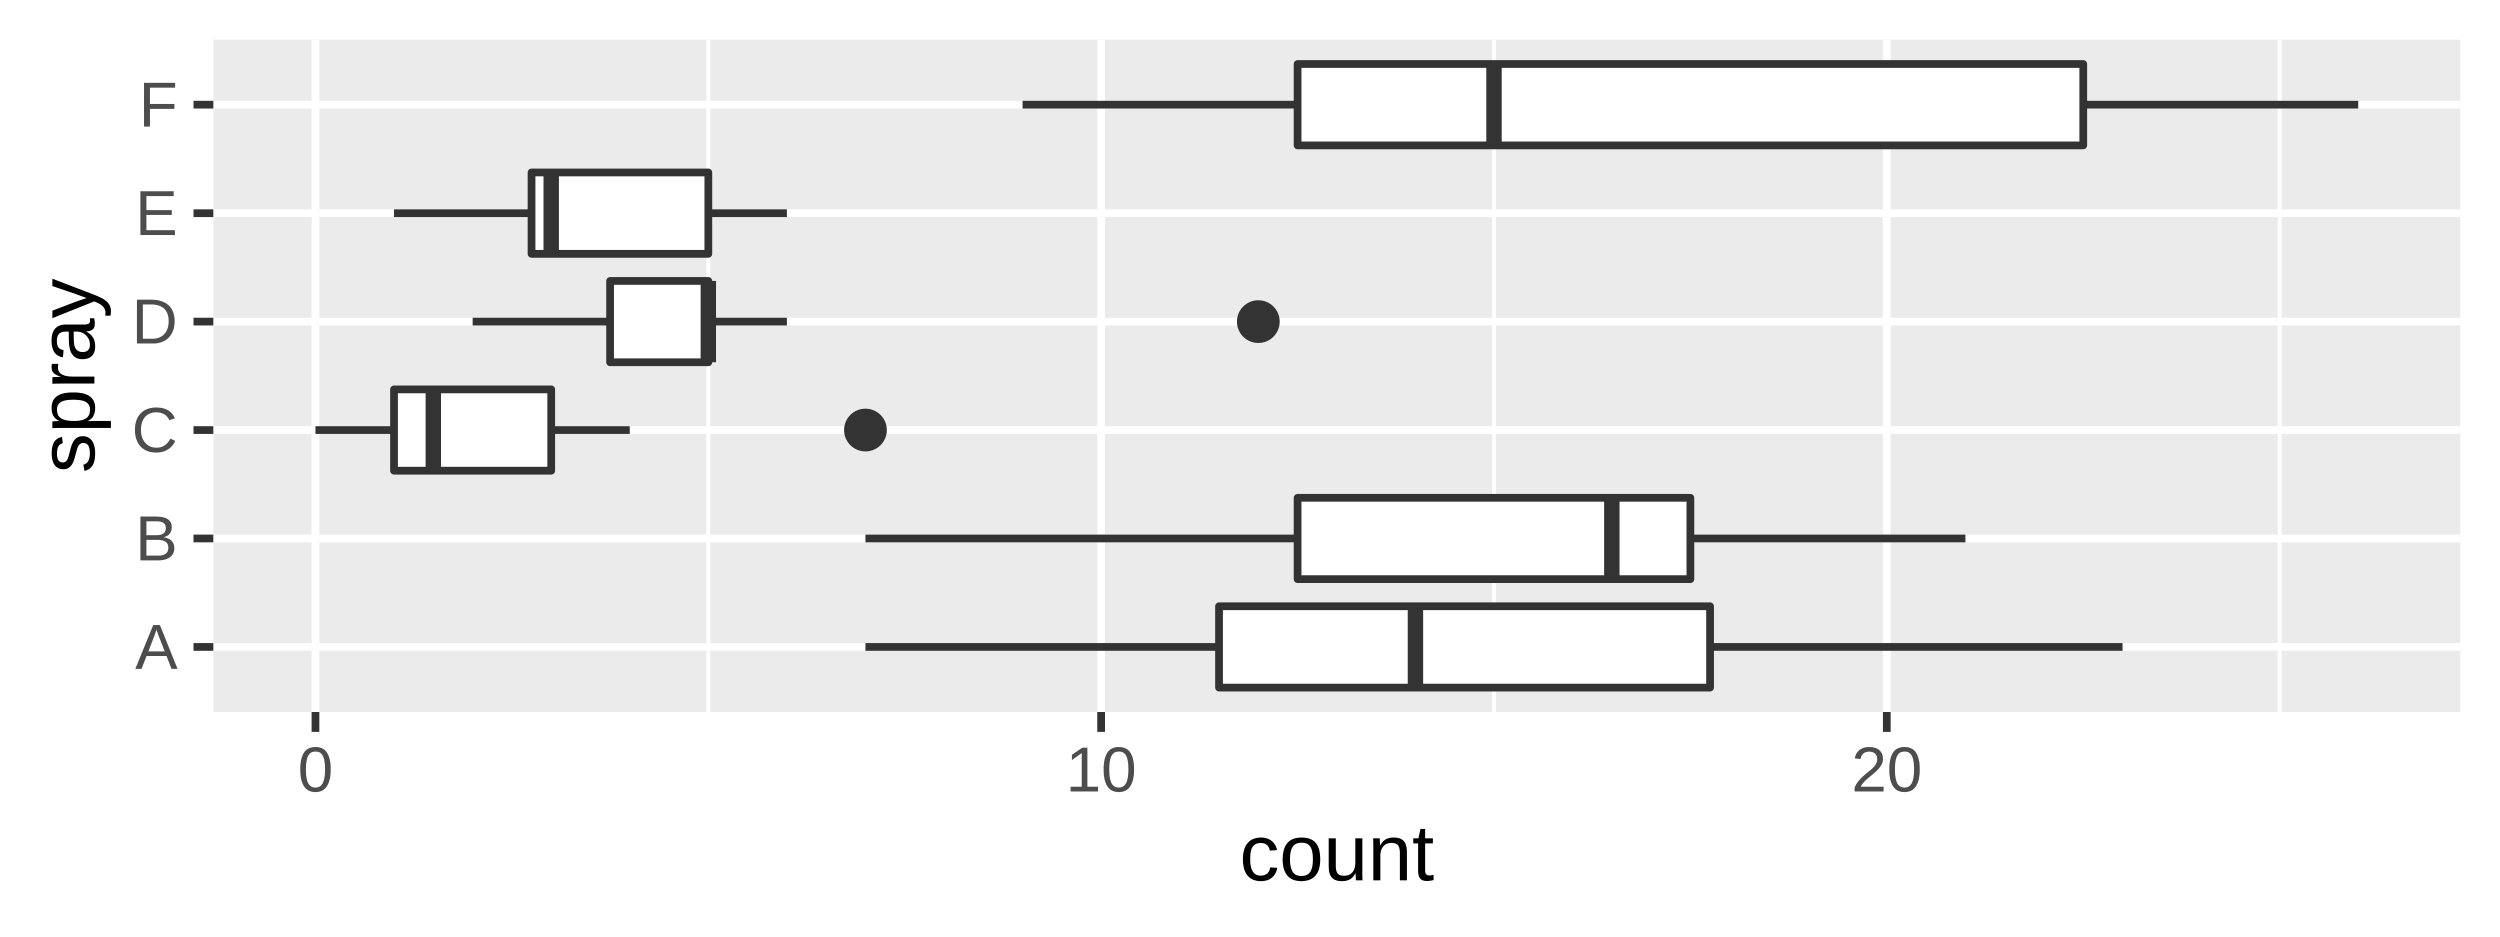 <?xml version='1.0' encoding='UTF-8' ?>
<svg xmlns='http://www.w3.org/2000/svg' xmlns:xlink='http://www.w3.org/1999/xlink' viewBox='0 0 345.60 129.60'>
<defs>
  <style type='text/css'><![CDATA[
    line, polyline, polygon, path, rect, circle {
      fill: none;
      stroke: #000000;
      stroke-linecap: round;
      stroke-linejoin: round;
      stroke-miterlimit: 10.00;
    }
  ]]></style>
</defs>
<rect width='100%' height='100%' style='stroke: none; fill: #FFFFFF;'/>
<rect x='0.00' y='0.00' width='345.60' height='129.60' style='stroke-width: 1.07; stroke: #FFFFFF; fill: #FFFFFF;' />
<defs>
  <clipPath id='cpMjkuNDl8MzQwLjEyfDk4LjQzfDUuNDg='>
    <rect x='29.49' y='5.48' width='310.63' height='92.95' />
  </clipPath>
</defs>
<rect x='29.49' y='5.48' width='310.63' height='92.95' style='stroke-width: 1.07; stroke: none; fill: #EBEBEB;' clip-path='url(#cpMjkuNDl8MzQwLjEyfDk4LjQzfDUuNDg=)' />
<polyline points='97.92,98.43 97.92,5.48 ' style='stroke-width: 0.53; stroke: #FFFFFF; stroke-linecap: butt;' clip-path='url(#cpMjkuNDl8MzQwLjEyfDk4LjQzfDUuNDg=)' />
<polyline points='206.53,98.43 206.53,5.48 ' style='stroke-width: 0.53; stroke: #FFFFFF; stroke-linecap: butt;' clip-path='url(#cpMjkuNDl8MzQwLjEyfDk4LjQzfDUuNDg=)' />
<polyline points='315.14,98.43 315.14,5.48 ' style='stroke-width: 0.53; stroke: #FFFFFF; stroke-linecap: butt;' clip-path='url(#cpMjkuNDl8MzQwLjEyfDk4LjQzfDUuNDg=)' />
<polyline points='29.49,89.43 340.12,89.43 ' style='stroke-width: 1.07; stroke: #FFFFFF; stroke-linecap: butt;' clip-path='url(#cpMjkuNDl8MzQwLjEyfDk4LjQzfDUuNDg=)' />
<polyline points='29.49,74.44 340.12,74.44 ' style='stroke-width: 1.07; stroke: #FFFFFF; stroke-linecap: butt;' clip-path='url(#cpMjkuNDl8MzQwLjEyfDk4LjQzfDUuNDg=)' />
<polyline points='29.49,59.45 340.12,59.45 ' style='stroke-width: 1.07; stroke: #FFFFFF; stroke-linecap: butt;' clip-path='url(#cpMjkuNDl8MzQwLjEyfDk4LjQzfDUuNDg=)' />
<polyline points='29.49,44.46 340.12,44.46 ' style='stroke-width: 1.07; stroke: #FFFFFF; stroke-linecap: butt;' clip-path='url(#cpMjkuNDl8MzQwLjEyfDk4LjQzfDUuNDg=)' />
<polyline points='29.49,29.47 340.12,29.47 ' style='stroke-width: 1.07; stroke: #FFFFFF; stroke-linecap: butt;' clip-path='url(#cpMjkuNDl8MzQwLjEyfDk4LjQzfDUuNDg=)' />
<polyline points='29.49,14.47 340.12,14.47 ' style='stroke-width: 1.07; stroke: #FFFFFF; stroke-linecap: butt;' clip-path='url(#cpMjkuNDl8MzQwLjEyfDk4LjQzfDUuNDg=)' />
<polyline points='43.61,98.43 43.61,5.48 ' style='stroke-width: 1.07; stroke: #FFFFFF; stroke-linecap: butt;' clip-path='url(#cpMjkuNDl8MzQwLjEyfDk4LjQzfDUuNDg=)' />
<polyline points='152.22,98.43 152.22,5.48 ' style='stroke-width: 1.07; stroke: #FFFFFF; stroke-linecap: butt;' clip-path='url(#cpMjkuNDl8MzQwLjEyfDk4LjQzfDUuNDg=)' />
<polyline points='260.83,98.43 260.83,5.48 ' style='stroke-width: 1.07; stroke: #FFFFFF; stroke-linecap: butt;' clip-path='url(#cpMjkuNDl8MzQwLjEyfDk4LjQzfDUuNDg=)' />
<line x1='236.40' y1='89.43' x2='293.42' y2='89.43' style='stroke-width: 1.07; stroke: #333333; stroke-linecap: butt;' clip-path='url(#cpMjkuNDl8MzQwLjEyfDk4LjQzfDUuNDg=)' />
<line x1='168.52' y1='89.43' x2='119.64' y2='89.43' style='stroke-width: 1.07; stroke: #333333; stroke-linecap: butt;' clip-path='url(#cpMjkuNDl8MzQwLjEyfDk4LjQzfDUuNDg=)' />
<polygon points='236.40,95.05 168.52,95.05 168.52,83.81 236.40,83.81 236.40,95.05 ' style='stroke-width: 1.07; stroke: #333333; fill: #FFFFFF;' clip-path='url(#cpMjkuNDl8MzQwLjEyfDk4LjQzfDUuNDg=)' />
<line x1='195.67' y1='95.05' x2='195.67' y2='83.81' style='stroke-width: 2.13; stroke: #333333; stroke-linecap: butt;' clip-path='url(#cpMjkuNDl8MzQwLjEyfDk4LjQzfDUuNDg=)' />
<line x1='233.68' y1='74.44' x2='271.70' y2='74.44' style='stroke-width: 1.07; stroke: #333333; stroke-linecap: butt;' clip-path='url(#cpMjkuNDl8MzQwLjEyfDk4LjQzfDUuNDg=)' />
<line x1='179.38' y1='74.44' x2='119.64' y2='74.44' style='stroke-width: 1.07; stroke: #333333; stroke-linecap: butt;' clip-path='url(#cpMjkuNDl8MzQwLjEyfDk4LjQzfDUuNDg=)' />
<polygon points='233.68,80.06 179.38,80.06 179.38,68.82 233.68,68.82 233.68,80.06 ' style='stroke-width: 1.07; stroke: #333333; fill: #FFFFFF;' clip-path='url(#cpMjkuNDl8MzQwLjEyfDk4LjQzfDUuNDg=)' />
<line x1='222.82' y1='80.06' x2='222.82' y2='68.82' style='stroke-width: 2.13; stroke: #333333; stroke-linecap: butt;' clip-path='url(#cpMjkuNDl8MzQwLjEyfDk4LjQzfDUuNDg=)' />
<circle cx='119.64' cy='59.45' r='1.95pt' style='stroke-width: 0.71; stroke: #333333; fill: #333333;' clip-path='url(#cpMjkuNDl8MzQwLjEyfDk4LjQzfDUuNDg=)' />
<line x1='76.20' y1='59.45' x2='87.06' y2='59.45' style='stroke-width: 1.07; stroke: #333333; stroke-linecap: butt;' clip-path='url(#cpMjkuNDl8MzQwLjEyfDk4LjQzfDUuNDg=)' />
<line x1='54.47' y1='59.45' x2='43.61' y2='59.45' style='stroke-width: 1.07; stroke: #333333; stroke-linecap: butt;' clip-path='url(#cpMjkuNDl8MzQwLjEyfDk4LjQzfDUuNDg=)' />
<polygon points='76.20,65.07 54.47,65.07 54.47,53.83 76.20,53.83 76.20,65.07 ' style='stroke-width: 1.07; stroke: #333333; fill: #FFFFFF;' clip-path='url(#cpMjkuNDl8MzQwLjEyfDk4LjQzfDUuNDg=)' />
<line x1='59.90' y1='65.07' x2='59.90' y2='53.83' style='stroke-width: 2.13; stroke: #333333; stroke-linecap: butt;' clip-path='url(#cpMjkuNDl8MzQwLjEyfDk4LjQzfDUuNDg=)' />
<circle cx='173.95' cy='44.46' r='1.95pt' style='stroke-width: 0.71; stroke: #333333; fill: #333333;' clip-path='url(#cpMjkuNDl8MzQwLjEyfDk4LjQzfDUuNDg=)' />
<line x1='97.92' y1='44.46' x2='108.78' y2='44.46' style='stroke-width: 1.07; stroke: #333333; stroke-linecap: butt;' clip-path='url(#cpMjkuNDl8MzQwLjEyfDk4LjQzfDUuNDg=)' />
<line x1='84.34' y1='44.46' x2='65.34' y2='44.46' style='stroke-width: 1.07; stroke: #333333; stroke-linecap: butt;' clip-path='url(#cpMjkuNDl8MzQwLjEyfDk4LjQzfDUuNDg=)' />
<polygon points='97.92,50.08 84.34,50.08 84.34,38.84 97.92,38.84 97.92,50.08 ' style='stroke-width: 1.07; stroke: #333333; fill: #FFFFFF;' clip-path='url(#cpMjkuNDl8MzQwLjEyfDk4LjQzfDUuNDg=)' />
<line x1='97.92' y1='50.08' x2='97.92' y2='38.84' style='stroke-width: 2.13; stroke: #333333; stroke-linecap: butt;' clip-path='url(#cpMjkuNDl8MzQwLjEyfDk4LjQzfDUuNDg=)' />
<line x1='97.92' y1='29.47' x2='108.78' y2='29.47' style='stroke-width: 1.07; stroke: #333333; stroke-linecap: butt;' clip-path='url(#cpMjkuNDl8MzQwLjEyfDk4LjQzfDUuNDg=)' />
<line x1='73.48' y1='29.47' x2='54.47' y2='29.47' style='stroke-width: 1.07; stroke: #333333; stroke-linecap: butt;' clip-path='url(#cpMjkuNDl8MzQwLjEyfDk4LjQzfDUuNDg=)' />
<polygon points='97.92,35.09 73.48,35.09 73.48,23.84 97.92,23.84 97.92,35.09 ' style='stroke-width: 1.07; stroke: #333333; fill: #FFFFFF;' clip-path='url(#cpMjkuNDl8MzQwLjEyfDk4LjQzfDUuNDg=)' />
<line x1='76.20' y1='35.09' x2='76.20' y2='23.84' style='stroke-width: 2.13; stroke: #333333; stroke-linecap: butt;' clip-path='url(#cpMjkuNDl8MzQwLjEyfDk4LjQzfDUuNDg=)' />
<line x1='287.99' y1='14.47' x2='326.00' y2='14.47' style='stroke-width: 1.07; stroke: #333333; stroke-linecap: butt;' clip-path='url(#cpMjkuNDl8MzQwLjEyfDk4LjQzfDUuNDg=)' />
<line x1='179.38' y1='14.47' x2='141.36' y2='14.47' style='stroke-width: 1.07; stroke: #333333; stroke-linecap: butt;' clip-path='url(#cpMjkuNDl8MzQwLjEyfDk4LjQzfDUuNDg=)' />
<polygon points='287.99,20.10 179.38,20.10 179.38,8.85 287.99,8.85 287.99,20.10 ' style='stroke-width: 1.07; stroke: #333333; fill: #FFFFFF;' clip-path='url(#cpMjkuNDl8MzQwLjEyfDk4LjQzfDUuNDg=)' />
<line x1='206.53' y1='20.10' x2='206.53' y2='8.85' style='stroke-width: 2.13; stroke: #333333; stroke-linecap: butt;' clip-path='url(#cpMjkuNDl8MzQwLjEyfDk4LjQzfDUuNDg=)' />
<defs>
  <clipPath id='cpMC4wMHwzNDUuNjB8MTI5LjYwfDAuMDA='>
    <rect x='0.00' y='0.00' width='345.60' height='129.60' />
  </clipPath>
</defs>
<path d='M 23.71 92.46 L 23.02 90.69 L 20.26 90.69 L 19.56 92.46 L 18.71 92.46 L 21.18 86.41 L 22.11 86.41 L 24.54 92.46 L 23.71 92.46 ZM 21.99 88.05 L 21.99 88.05 L 21.98 88.02 L 21.97 87.98 L 21.95 87.95 L 21.94 87.91 L 21.92 87.88 L 21.91 87.84 L 21.90 87.81 L 21.89 87.77 L 21.87 87.74 L 21.86 87.70 L 21.86 87.70 L 21.85 87.67 L 21.84 87.63 L 21.82 87.60 L 21.81 87.57 L 21.80 87.54 L 21.79 87.50 L 21.78 87.47 L 21.77 87.44 L 21.76 87.41 L 21.75 87.38 L 21.75 87.38 L 21.74 87.36 L 21.73 87.33 L 21.72 87.30 L 21.72 87.28 L 21.71 87.25 L 21.70 87.23 L 21.69 87.21 L 21.68 87.18 L 21.68 87.16 L 21.67 87.14 L 21.67 87.14 L 21.66 87.13 L 21.66 87.11 L 21.65 87.09 L 21.65 87.08 L 21.65 87.06 L 21.64 87.05 L 21.64 87.04 L 21.64 87.04 L 21.64 87.03 L 21.64 87.02 L 21.64 87.02 L 21.63 87.03 L 21.63 87.04 L 21.63 87.04 L 21.63 87.05 L 21.62 87.06 L 21.62 87.08 L 21.61 87.09 L 21.61 87.11 L 21.60 87.13 L 21.60 87.14 L 21.60 87.14 L 21.59 87.16 L 21.58 87.19 L 21.58 87.21 L 21.57 87.23 L 21.56 87.25 L 21.55 87.28 L 21.54 87.31 L 21.54 87.33 L 21.53 87.36 L 21.52 87.39 L 21.52 87.39 L 21.51 87.42 L 21.50 87.45 L 21.49 87.48 L 21.48 87.51 L 21.46 87.54 L 21.45 87.58 L 21.44 87.61 L 21.43 87.64 L 21.42 87.68 L 21.40 87.71 L 21.40 87.71 L 21.39 87.75 L 21.38 87.78 L 21.37 87.82 L 21.36 87.85 L 21.34 87.89 L 21.33 87.92 L 21.32 87.96 L 21.30 87.99 L 21.29 88.02 L 21.28 88.06 L 20.51 90.05 L 22.77 90.05 L 21.99 88.05 Z' style='fill-rule: evenodd; fill: #4D4D4D; stroke-width: 0.75; stroke: none;' clip-path='url(#cpMC4wMHwzNDUuNjB8MTI5LjYwfDAuMDA=)' />
<path d='M 24.10 75.76 L 24.10 75.76 L 24.10 75.85 L 24.09 75.94 L 24.08 76.03 L 24.07 76.11 L 24.05 76.19 L 24.03 76.27 L 24.01 76.34 L 23.98 76.41 L 23.95 76.48 L 23.92 76.55 L 23.92 76.55 L 23.88 76.61 L 23.84 76.67 L 23.80 76.73 L 23.75 76.79 L 23.71 76.84 L 23.66 76.89 L 23.60 76.94 L 23.55 76.99 L 23.49 77.03 L 23.43 77.08 L 23.43 77.08 L 23.37 77.12 L 23.31 77.15 L 23.24 77.19 L 23.17 77.22 L 23.10 77.25 L 23.03 77.28 L 22.96 77.31 L 22.88 77.33 L 22.80 77.35 L 22.72 77.37 L 22.72 77.37 L 22.64 77.39 L 22.56 77.41 L 22.48 77.42 L 22.39 77.43 L 22.31 77.44 L 22.22 77.45 L 22.14 77.46 L 22.05 77.46 L 21.96 77.47 L 21.87 77.47 L 19.41 77.47 L 19.41 71.41 L 21.61 71.41 L 21.61 71.41 L 21.71 71.41 L 21.81 71.42 L 21.91 71.42 L 22.00 71.43 L 22.09 71.43 L 22.18 71.44 L 22.27 71.46 L 22.35 71.47 L 22.43 71.48 L 22.51 71.50 L 22.51 71.50 L 22.59 71.52 L 22.67 71.54 L 22.74 71.56 L 22.81 71.58 L 22.88 71.61 L 22.94 71.63 L 23.01 71.66 L 23.07 71.69 L 23.13 71.73 L 23.18 71.76 L 23.18 71.76 L 23.24 71.80 L 23.29 71.84 L 23.34 71.88 L 23.38 71.92 L 23.42 71.97 L 23.46 72.01 L 23.50 72.06 L 23.54 72.11 L 23.57 72.17 L 23.60 72.22 L 23.60 72.22 L 23.63 72.28 L 23.65 72.34 L 23.67 72.40 L 23.69 72.46 L 23.71 72.52 L 23.72 72.59 L 23.73 72.66 L 23.74 72.73 L 23.74 72.81 L 23.75 72.88 L 23.75 72.88 L 23.74 72.93 L 23.74 72.98 L 23.74 73.03 L 23.73 73.08 L 23.73 73.13 L 23.72 73.18 L 23.71 73.22 L 23.70 73.27 L 23.69 73.31 L 23.67 73.36 L 23.67 73.36 L 23.66 73.40 L 23.64 73.45 L 23.62 73.49 L 23.61 73.53 L 23.58 73.57 L 23.56 73.61 L 23.54 73.65 L 23.51 73.69 L 23.49 73.73 L 23.46 73.77 L 23.46 73.77 L 23.43 73.80 L 23.40 73.84 L 23.37 73.87 L 23.33 73.90 L 23.30 73.94 L 23.26 73.97 L 23.22 74.00 L 23.18 74.03 L 23.14 74.05 L 23.10 74.08 L 23.10 74.08 L 23.05 74.11 L 23.01 74.13 L 22.96 74.15 L 22.91 74.17 L 22.86 74.19 L 22.81 74.21 L 22.76 74.23 L 22.71 74.25 L 22.65 74.26 L 22.59 74.28 L 22.59 74.28 L 22.67 74.28 L 22.74 74.30 L 22.81 74.31 L 22.87 74.32 L 22.94 74.34 L 23.00 74.36 L 23.06 74.38 L 23.12 74.40 L 23.18 74.42 L 23.24 74.44 L 23.24 74.44 L 23.29 74.47 L 23.35 74.50 L 23.40 74.52 L 23.45 74.55 L 23.50 74.58 L 23.54 74.62 L 23.59 74.65 L 23.63 74.69 L 23.67 74.72 L 23.71 74.76 L 23.71 74.76 L 23.75 74.80 L 23.78 74.84 L 23.82 74.88 L 23.85 74.93 L 23.88 74.97 L 23.91 75.02 L 23.93 75.06 L 23.96 75.11 L 23.98 75.16 L 24.00 75.21 L 24.00 75.21 L 24.02 75.26 L 24.03 75.32 L 24.05 75.37 L 24.06 75.42 L 24.07 75.48 L 24.08 75.53 L 24.09 75.59 L 24.09 75.65 L 24.10 75.70 L 24.10 75.76 ZM 22.92 72.98 L 22.92 72.98 L 22.92 72.89 L 22.91 72.80 L 22.89 72.71 L 22.87 72.63 L 22.84 72.56 L 22.80 72.49 L 22.76 72.43 L 22.71 72.38 L 22.65 72.33 L 22.59 72.28 L 22.59 72.28 L 22.52 72.24 L 22.44 72.21 L 22.36 72.17 L 22.27 72.15 L 22.18 72.12 L 22.08 72.10 L 21.97 72.09 L 21.86 72.08 L 21.74 72.07 L 21.61 72.07 L 20.24 72.07 L 20.24 73.99 L 21.61 73.99 L 21.61 73.99 L 21.69 73.99 L 21.75 73.98 L 21.82 73.98 L 21.89 73.98 L 21.95 73.97 L 22.01 73.96 L 22.07 73.95 L 22.12 73.94 L 22.17 73.93 L 22.22 73.92 L 22.22 73.92 L 22.27 73.90 L 22.32 73.89 L 22.37 73.87 L 22.41 73.85 L 22.45 73.83 L 22.49 73.81 L 22.53 73.79 L 22.56 73.77 L 22.60 73.74 L 22.63 73.72 L 22.63 73.72 L 22.66 73.69 L 22.69 73.66 L 22.71 73.63 L 22.74 73.60 L 22.76 73.57 L 22.78 73.54 L 22.80 73.50 L 22.82 73.47 L 22.84 73.44 L 22.85 73.40 L 22.85 73.40 L 22.87 73.36 L 22.88 73.32 L 22.89 73.28 L 22.90 73.24 L 22.90 73.20 L 22.91 73.16 L 22.91 73.12 L 22.92 73.07 L 22.92 73.03 L 22.92 72.98 ZM 23.27 75.70 L 23.27 75.70 L 23.27 75.64 L 23.26 75.59 L 23.26 75.53 L 23.25 75.48 L 23.24 75.43 L 23.23 75.38 L 23.22 75.34 L 23.20 75.29 L 23.18 75.25 L 23.16 75.21 L 23.16 75.21 L 23.14 75.17 L 23.12 75.13 L 23.09 75.09 L 23.06 75.06 L 23.03 75.02 L 23.00 74.99 L 22.97 74.96 L 22.94 74.93 L 22.90 74.90 L 22.86 74.88 L 22.86 74.88 L 22.82 74.85 L 22.78 74.83 L 22.73 74.81 L 22.69 74.78 L 22.64 74.77 L 22.59 74.75 L 22.54 74.73 L 22.49 74.71 L 22.44 74.70 L 22.38 74.69 L 22.38 74.69 L 22.33 74.68 L 22.27 74.67 L 22.21 74.66 L 22.15 74.65 L 22.09 74.64 L 22.03 74.64 L 21.96 74.63 L 21.90 74.63 L 21.83 74.63 L 21.76 74.63 L 20.24 74.63 L 20.24 76.81 L 21.83 76.81 L 21.83 76.81 L 21.89 76.81 L 21.95 76.81 L 22.01 76.81 L 22.07 76.80 L 22.13 76.80 L 22.19 76.79 L 22.24 76.79 L 22.30 76.78 L 22.35 76.77 L 22.41 76.76 L 22.41 76.76 L 22.46 76.75 L 22.51 76.74 L 22.56 76.72 L 22.61 76.71 L 22.65 76.69 L 22.70 76.67 L 22.74 76.65 L 22.78 76.63 L 22.82 76.60 L 22.86 76.58 L 22.86 76.58 L 22.90 76.55 L 22.93 76.52 L 22.97 76.49 L 23.00 76.46 L 23.03 76.43 L 23.06 76.39 L 23.09 76.36 L 23.11 76.32 L 23.14 76.28 L 23.16 76.23 L 23.16 76.23 L 23.18 76.19 L 23.20 76.14 L 23.22 76.10 L 23.23 76.05 L 23.24 75.99 L 23.25 75.94 L 23.26 75.88 L 23.26 75.82 L 23.27 75.76 L 23.27 75.70 Z' style='fill-rule: evenodd; fill: #4D4D4D; stroke-width: 0.75; stroke: none;' clip-path='url(#cpMC4wMHwzNDUuNjB8MTI5LjYwfDAuMDA=)' />
<path d='M 21.61 57.00 L 21.61 57.00 L 21.51 57.00 L 21.41 57.01 L 21.31 57.02 L 21.22 57.03 L 21.12 57.04 L 21.03 57.06 L 20.95 57.09 L 20.86 57.11 L 20.78 57.14 L 20.69 57.17 L 20.69 57.17 L 20.62 57.21 L 20.54 57.25 L 20.47 57.29 L 20.40 57.33 L 20.33 57.38 L 20.27 57.43 L 20.20 57.49 L 20.14 57.54 L 20.08 57.60 L 20.03 57.66 L 20.03 57.66 L 19.98 57.73 L 19.93 57.80 L 19.88 57.87 L 19.84 57.94 L 19.79 58.01 L 19.76 58.09 L 19.72 58.17 L 19.69 58.25 L 19.65 58.34 L 19.63 58.43 L 19.63 58.43 L 19.60 58.52 L 19.58 58.61 L 19.55 58.71 L 19.54 58.80 L 19.52 58.90 L 19.51 59.00 L 19.50 59.10 L 19.49 59.21 L 19.49 59.31 L 19.49 59.42 L 19.49 59.42 L 19.49 59.53 L 19.49 59.64 L 19.50 59.74 L 19.51 59.84 L 19.52 59.94 L 19.54 60.04 L 19.56 60.14 L 19.58 60.24 L 19.61 60.33 L 19.63 60.42 L 19.63 60.42 L 19.66 60.51 L 19.70 60.60 L 19.74 60.68 L 19.77 60.76 L 19.82 60.84 L 19.86 60.92 L 19.91 60.99 L 19.95 61.06 L 20.01 61.13 L 20.06 61.20 L 20.06 61.20 L 20.12 61.26 L 20.18 61.32 L 20.24 61.38 L 20.30 61.44 L 20.37 61.49 L 20.44 61.54 L 20.51 61.59 L 20.58 61.63 L 20.66 61.67 L 20.74 61.71 L 20.74 61.71 L 20.82 61.74 L 20.90 61.77 L 20.99 61.80 L 21.08 61.82 L 21.17 61.84 L 21.26 61.86 L 21.35 61.87 L 21.45 61.88 L 21.54 61.89 L 21.64 61.89 L 21.64 61.89 L 21.71 61.89 L 21.78 61.88 L 21.85 61.88 L 21.92 61.87 L 21.98 61.86 L 22.04 61.86 L 22.11 61.84 L 22.17 61.83 L 22.23 61.81 L 22.28 61.80 L 22.28 61.80 L 22.34 61.78 L 22.40 61.76 L 22.45 61.73 L 22.51 61.71 L 22.56 61.68 L 22.61 61.66 L 22.66 61.63 L 22.71 61.60 L 22.76 61.57 L 22.81 61.54 L 22.81 61.54 L 22.86 61.50 L 22.90 61.47 L 22.95 61.43 L 22.99 61.39 L 23.03 61.35 L 23.07 61.31 L 23.11 61.27 L 23.15 61.23 L 23.19 61.18 L 23.23 61.14 L 23.23 61.14 L 23.27 61.09 L 23.30 61.05 L 23.34 61.00 L 23.37 60.95 L 23.40 60.90 L 23.44 60.84 L 23.47 60.79 L 23.50 60.74 L 23.53 60.68 L 23.56 60.63 L 24.23 60.96 L 24.23 60.96 L 24.19 61.03 L 24.16 61.10 L 24.12 61.16 L 24.08 61.23 L 24.04 61.29 L 24.00 61.35 L 23.96 61.42 L 23.92 61.48 L 23.87 61.54 L 23.82 61.60 L 23.82 61.60 L 23.77 61.65 L 23.72 61.71 L 23.67 61.76 L 23.62 61.82 L 23.56 61.87 L 23.50 61.92 L 23.44 61.97 L 23.38 62.01 L 23.32 62.06 L 23.26 62.10 L 23.26 62.10 L 23.19 62.14 L 23.12 62.18 L 23.05 62.22 L 22.98 62.26 L 22.91 62.29 L 22.84 62.33 L 22.76 62.36 L 22.68 62.39 L 22.60 62.42 L 22.52 62.44 L 22.52 62.44 L 22.44 62.46 L 22.35 62.49 L 22.27 62.50 L 22.18 62.52 L 22.09 62.53 L 22.00 62.54 L 21.90 62.55 L 21.80 62.56 L 21.71 62.56 L 21.61 62.56 L 21.61 62.56 L 21.46 62.56 L 21.32 62.55 L 21.18 62.54 L 21.05 62.53 L 20.92 62.50 L 20.79 62.48 L 20.67 62.45 L 20.55 62.41 L 20.43 62.37 L 20.32 62.33 L 20.32 62.33 L 20.21 62.28 L 20.10 62.23 L 20.00 62.17 L 19.91 62.11 L 19.81 62.05 L 19.72 61.98 L 19.63 61.91 L 19.55 61.84 L 19.47 61.76 L 19.39 61.68 L 19.39 61.68 L 19.32 61.59 L 19.25 61.50 L 19.19 61.41 L 19.13 61.32 L 19.07 61.22 L 19.02 61.12 L 18.97 61.01 L 18.92 60.90 L 18.88 60.79 L 18.84 60.68 L 18.84 60.68 L 18.80 60.56 L 18.77 60.45 L 18.74 60.32 L 18.72 60.20 L 18.70 60.08 L 18.68 59.95 L 18.67 59.82 L 18.66 59.69 L 18.66 59.56 L 18.65 59.42 L 18.65 59.42 L 18.66 59.28 L 18.66 59.14 L 18.67 59.01 L 18.68 58.88 L 18.70 58.75 L 18.72 58.62 L 18.75 58.50 L 18.78 58.37 L 18.81 58.26 L 18.85 58.14 L 18.85 58.14 L 18.89 58.03 L 18.93 57.92 L 18.98 57.81 L 19.03 57.71 L 19.09 57.61 L 19.15 57.52 L 19.21 57.42 L 19.28 57.34 L 19.35 57.25 L 19.42 57.17 L 19.42 57.17 L 19.50 57.09 L 19.58 57.02 L 19.66 56.94 L 19.75 56.88 L 19.84 56.81 L 19.93 56.75 L 20.03 56.70 L 20.13 56.64 L 20.24 56.60 L 20.35 56.55 L 20.35 56.55 L 20.46 56.51 L 20.57 56.47 L 20.69 56.44 L 20.81 56.41 L 20.94 56.39 L 21.06 56.37 L 21.19 56.35 L 21.33 56.34 L 21.46 56.33 L 21.60 56.33 L 21.60 56.33 L 21.79 56.34 L 21.98 56.35 L 22.15 56.37 L 22.32 56.39 L 22.49 56.43 L 22.65 56.47 L 22.80 56.52 L 22.94 56.57 L 23.08 56.64 L 23.22 56.71 L 23.22 56.71 L 23.34 56.79 L 23.46 56.88 L 23.58 56.97 L 23.68 57.07 L 23.78 57.18 L 23.87 57.30 L 23.96 57.42 L 24.04 57.55 L 24.11 57.69 L 24.17 57.83 L 23.39 58.09 L 23.39 58.09 L 23.38 58.05 L 23.36 58.00 L 23.34 57.96 L 23.32 57.92 L 23.29 57.88 L 23.27 57.84 L 23.24 57.80 L 23.22 57.76 L 23.19 57.72 L 23.16 57.68 L 23.16 57.68 L 23.13 57.64 L 23.10 57.60 L 23.07 57.57 L 23.03 57.53 L 23.00 57.50 L 22.96 57.46 L 22.92 57.43 L 22.88 57.39 L 22.84 57.36 L 22.80 57.33 L 22.80 57.33 L 22.75 57.30 L 22.71 57.28 L 22.66 57.25 L 22.61 57.22 L 22.56 57.20 L 22.51 57.17 L 22.45 57.15 L 22.40 57.13 L 22.34 57.11 L 22.28 57.09 L 22.28 57.09 L 22.22 57.08 L 22.16 57.06 L 22.10 57.05 L 22.03 57.03 L 21.97 57.02 L 21.90 57.02 L 21.83 57.01 L 21.76 57.01 L 21.68 57.00 L 21.61 57.00 Z' style='fill-rule: evenodd; fill: #4D4D4D; stroke-width: 0.75; stroke: none;' clip-path='url(#cpMC4wMHwzNDUuNjB8MTI5LjYwfDAuMDA=)' />
<path d='M 24.14 44.40 L 24.14 44.40 L 24.14 44.54 L 24.13 44.69 L 24.12 44.83 L 24.10 44.97 L 24.08 45.11 L 24.06 45.24 L 24.03 45.37 L 24.00 45.49 L 23.96 45.61 L 23.91 45.73 L 23.91 45.73 L 23.87 45.84 L 23.82 45.95 L 23.76 46.06 L 23.70 46.16 L 23.64 46.26 L 23.58 46.36 L 23.51 46.45 L 23.44 46.53 L 23.37 46.62 L 23.29 46.70 L 23.29 46.70 L 23.21 46.77 L 23.13 46.85 L 23.04 46.91 L 22.95 46.98 L 22.86 47.04 L 22.76 47.10 L 22.67 47.15 L 22.56 47.20 L 22.46 47.24 L 22.35 47.29 L 22.35 47.29 L 22.25 47.32 L 22.14 47.36 L 22.02 47.39 L 21.91 47.41 L 21.79 47.44 L 21.68 47.45 L 21.56 47.47 L 21.44 47.48 L 21.32 47.48 L 21.19 47.48 L 18.93 47.48 L 18.93 41.43 L 20.93 41.43 L 20.93 41.43 L 21.07 41.43 L 21.21 41.44 L 21.34 41.45 L 21.47 41.46 L 21.60 41.47 L 21.73 41.49 L 21.86 41.52 L 21.98 41.54 L 22.10 41.57 L 22.22 41.61 L 22.22 41.61 L 22.34 41.64 L 22.45 41.68 L 22.56 41.73 L 22.67 41.77 L 22.77 41.83 L 22.87 41.88 L 22.97 41.94 L 23.06 42.01 L 23.15 42.07 L 23.24 42.14 L 23.24 42.14 L 23.32 42.22 L 23.40 42.30 L 23.48 42.38 L 23.55 42.46 L 23.62 42.55 L 23.68 42.65 L 23.74 42.75 L 23.80 42.85 L 23.85 42.95 L 23.90 43.06 L 23.90 43.06 L 23.95 43.18 L 23.99 43.30 L 24.02 43.42 L 24.05 43.54 L 24.08 43.68 L 24.10 43.81 L 24.12 43.95 L 24.13 44.09 L 24.14 44.24 L 24.14 44.40 ZM 23.32 44.40 L 23.32 44.40 L 23.31 44.27 L 23.31 44.16 L 23.30 44.04 L 23.29 43.93 L 23.27 43.83 L 23.25 43.72 L 23.23 43.62 L 23.20 43.53 L 23.17 43.44 L 23.14 43.35 L 23.14 43.35 L 23.10 43.26 L 23.06 43.18 L 23.02 43.10 L 22.98 43.02 L 22.93 42.95 L 22.88 42.88 L 22.82 42.81 L 22.77 42.75 L 22.71 42.69 L 22.65 42.63 L 22.65 42.63 L 22.58 42.57 L 22.51 42.52 L 22.44 42.48 L 22.37 42.43 L 22.30 42.39 L 22.22 42.35 L 22.14 42.31 L 22.06 42.28 L 21.97 42.25 L 21.89 42.22 L 21.89 42.22 L 21.80 42.20 L 21.70 42.17 L 21.61 42.15 L 21.52 42.14 L 21.42 42.12 L 21.32 42.11 L 21.22 42.10 L 21.12 42.09 L 21.02 42.09 L 20.91 42.09 L 19.75 42.09 L 19.75 46.83 L 21.10 46.83 L 21.10 46.83 L 21.19 46.83 L 21.29 46.82 L 21.38 46.81 L 21.47 46.80 L 21.56 46.79 L 21.64 46.77 L 21.73 46.75 L 21.82 46.73 L 21.90 46.70 L 21.98 46.67 L 21.98 46.67 L 22.06 46.64 L 22.14 46.60 L 22.21 46.57 L 22.29 46.52 L 22.36 46.48 L 22.43 46.43 L 22.50 46.38 L 22.56 46.33 L 22.62 46.27 L 22.68 46.21 L 22.68 46.21 L 22.74 46.15 L 22.80 46.08 L 22.85 46.02 L 22.90 45.94 L 22.95 45.87 L 22.99 45.79 L 23.04 45.71 L 23.08 45.63 L 23.11 45.54 L 23.15 45.45 L 23.15 45.45 L 23.18 45.36 L 23.21 45.26 L 23.23 45.17 L 23.26 45.06 L 23.27 44.96 L 23.29 44.85 L 23.30 44.74 L 23.31 44.63 L 23.31 44.51 L 23.32 44.40 Z' style='fill-rule: evenodd; fill: #4D4D4D; stroke-width: 0.75; stroke: none;' clip-path='url(#cpMC4wMHwzNDUuNjB8MTI5LjYwfDAuMDA=)' />
<path d='M 19.41 32.49 L 19.41 26.44 L 24.01 26.44 L 24.01 27.11 L 20.24 27.11 L 20.24 29.05 L 23.75 29.05 L 23.75 29.71 L 20.24 29.71 L 20.24 31.82 L 24.18 31.82 L 24.18 32.49 L 19.41 32.49 Z' style='fill-rule: evenodd; fill: #4D4D4D; stroke-width: 0.75; stroke: none;' clip-path='url(#cpMC4wMHwzNDUuNjB8MTI5LjYwfDAuMDA=)' />
<path d='M 20.73 12.12 L 20.73 14.37 L 24.11 14.37 L 24.11 15.05 L 20.73 15.05 L 20.73 17.50 L 19.91 17.50 L 19.91 11.45 L 24.21 11.45 L 24.21 12.12 L 20.73 12.12 Z' style='fill-rule: evenodd; fill: #4D4D4D; stroke-width: 0.75; stroke: none;' clip-path='url(#cpMC4wMHwzNDUuNjB8MTI5LjYwfDAuMDA=)' />
<polyline points='26.75,89.43 29.49,89.43 ' style='stroke-width: 1.07; stroke: #333333; stroke-linecap: butt;' clip-path='url(#cpMC4wMHwzNDUuNjB8MTI5LjYwfDAuMDA=)' />
<polyline points='26.75,74.44 29.49,74.44 ' style='stroke-width: 1.07; stroke: #333333; stroke-linecap: butt;' clip-path='url(#cpMC4wMHwzNDUuNjB8MTI5LjYwfDAuMDA=)' />
<polyline points='26.75,59.45 29.49,59.45 ' style='stroke-width: 1.07; stroke: #333333; stroke-linecap: butt;' clip-path='url(#cpMC4wMHwzNDUuNjB8MTI5LjYwfDAuMDA=)' />
<polyline points='26.75,44.46 29.49,44.46 ' style='stroke-width: 1.07; stroke: #333333; stroke-linecap: butt;' clip-path='url(#cpMC4wMHwzNDUuNjB8MTI5LjYwfDAuMDA=)' />
<polyline points='26.75,29.47 29.49,29.47 ' style='stroke-width: 1.07; stroke: #333333; stroke-linecap: butt;' clip-path='url(#cpMC4wMHwzNDUuNjB8MTI5LjYwfDAuMDA=)' />
<polyline points='26.75,14.47 29.49,14.47 ' style='stroke-width: 1.07; stroke: #333333; stroke-linecap: butt;' clip-path='url(#cpMC4wMHwzNDUuNjB8MTI5LjYwfDAuMDA=)' />
<polyline points='43.61,101.17 43.61,98.43 ' style='stroke-width: 1.07; stroke: #333333; stroke-linecap: butt;' clip-path='url(#cpMC4wMHwzNDUuNjB8MTI5LjYwfDAuMDA=)' />
<polyline points='152.22,101.17 152.22,98.43 ' style='stroke-width: 1.07; stroke: #333333; stroke-linecap: butt;' clip-path='url(#cpMC4wMHwzNDUuNjB8MTI5LjYwfDAuMDA=)' />
<polyline points='260.83,101.17 260.83,98.43 ' style='stroke-width: 1.07; stroke: #333333; stroke-linecap: butt;' clip-path='url(#cpMC4wMHwzNDUuNjB8MTI5LjYwfDAuMDA=)' />
<path d='M 45.72 106.38 L 45.72 106.38 L 45.71 106.56 L 45.71 106.72 L 45.70 106.88 L 45.69 107.04 L 45.67 107.19 L 45.66 107.33 L 45.63 107.47 L 45.61 107.60 L 45.58 107.73 L 45.55 107.85 L 45.55 107.85 L 45.51 107.97 L 45.48 108.08 L 45.44 108.19 L 45.40 108.29 L 45.35 108.39 L 45.31 108.48 L 45.26 108.57 L 45.21 108.66 L 45.15 108.74 L 45.10 108.82 L 45.10 108.82 L 45.04 108.89 L 44.98 108.95 L 44.92 109.02 L 44.85 109.07 L 44.79 109.13 L 44.72 109.18 L 44.65 109.23 L 44.58 109.27 L 44.50 109.31 L 44.43 109.34 L 44.43 109.34 L 44.35 109.37 L 44.27 109.40 L 44.19 109.42 L 44.11 109.44 L 44.03 109.46 L 43.94 109.47 L 43.86 109.48 L 43.78 109.49 L 43.69 109.50 L 43.60 109.50 L 43.60 109.50 L 43.51 109.50 L 43.43 109.49 L 43.34 109.48 L 43.26 109.47 L 43.17 109.46 L 43.09 109.44 L 43.01 109.42 L 42.93 109.40 L 42.85 109.37 L 42.78 109.34 L 42.78 109.34 L 42.70 109.31 L 42.63 109.27 L 42.56 109.23 L 42.49 109.18 L 42.42 109.13 L 42.35 109.07 L 42.29 109.02 L 42.23 108.95 L 42.17 108.89 L 42.11 108.82 L 42.11 108.82 L 42.06 108.74 L 42.00 108.66 L 41.95 108.58 L 41.91 108.49 L 41.86 108.39 L 41.82 108.30 L 41.78 108.19 L 41.74 108.09 L 41.70 107.97 L 41.67 107.86 L 41.67 107.86 L 41.64 107.74 L 41.61 107.61 L 41.59 107.47 L 41.57 107.33 L 41.55 107.19 L 41.54 107.04 L 41.52 106.88 L 41.52 106.72 L 41.51 106.56 L 41.51 106.38 L 41.51 106.38 L 41.51 106.20 L 41.52 106.03 L 41.52 105.86 L 41.54 105.70 L 41.55 105.55 L 41.57 105.40 L 41.59 105.26 L 41.61 105.12 L 41.64 104.99 L 41.67 104.87 L 41.67 104.87 L 41.70 104.75 L 41.74 104.64 L 41.78 104.53 L 41.82 104.43 L 41.86 104.33 L 41.91 104.24 L 41.96 104.15 L 42.01 104.07 L 42.06 103.99 L 42.12 103.91 L 42.12 103.91 L 42.17 103.84 L 42.23 103.78 L 42.30 103.72 L 42.36 103.66 L 42.42 103.61 L 42.49 103.56 L 42.56 103.52 L 42.64 103.48 L 42.71 103.45 L 42.79 103.41 L 42.79 103.41 L 42.86 103.39 L 42.94 103.36 L 43.02 103.34 L 43.11 103.32 L 43.19 103.30 L 43.27 103.29 L 43.36 103.28 L 43.45 103.27 L 43.54 103.27 L 43.63 103.27 L 43.63 103.27 L 43.71 103.27 L 43.80 103.27 L 43.88 103.28 L 43.97 103.29 L 44.05 103.30 L 44.13 103.32 L 44.21 103.34 L 44.29 103.36 L 44.36 103.39 L 44.44 103.41 L 44.44 103.41 L 44.52 103.45 L 44.59 103.48 L 44.66 103.52 L 44.73 103.56 L 44.80 103.61 L 44.86 103.66 L 44.93 103.72 L 44.99 103.78 L 45.05 103.84 L 45.11 103.91 L 45.11 103.91 L 45.16 103.99 L 45.21 104.07 L 45.27 104.15 L 45.31 104.24 L 45.36 104.33 L 45.40 104.43 L 45.44 104.53 L 45.48 104.64 L 45.52 104.75 L 45.55 104.87 L 45.55 104.87 L 45.58 104.99 L 45.61 105.12 L 45.64 105.26 L 45.66 105.40 L 45.68 105.55 L 45.69 105.70 L 45.70 105.86 L 45.71 106.03 L 45.71 106.20 L 45.72 106.38 ZM 44.93 106.38 L 44.93 106.38 L 44.93 106.24 L 44.93 106.10 L 44.92 105.97 L 44.92 105.85 L 44.91 105.72 L 44.90 105.61 L 44.89 105.49 L 44.88 105.39 L 44.86 105.28 L 44.84 105.18 L 44.84 105.18 L 44.83 105.09 L 44.81 105.00 L 44.79 104.91 L 44.76 104.83 L 44.74 104.75 L 44.71 104.68 L 44.68 104.61 L 44.65 104.54 L 44.62 104.48 L 44.59 104.42 L 44.59 104.42 L 44.56 104.36 L 44.52 104.31 L 44.48 104.26 L 44.44 104.22 L 44.40 104.18 L 44.36 104.14 L 44.32 104.10 L 44.27 104.07 L 44.23 104.04 L 44.18 104.02 L 44.18 104.02 L 44.13 103.99 L 44.08 103.97 L 44.03 103.95 L 43.97 103.94 L 43.92 103.93 L 43.86 103.92 L 43.81 103.91 L 43.75 103.90 L 43.69 103.90 L 43.63 103.90 L 43.63 103.90 L 43.56 103.90 L 43.50 103.90 L 43.44 103.91 L 43.38 103.92 L 43.32 103.93 L 43.26 103.94 L 43.21 103.95 L 43.16 103.97 L 43.10 103.99 L 43.05 104.02 L 43.05 104.02 L 43.00 104.04 L 42.96 104.07 L 42.91 104.10 L 42.87 104.14 L 42.82 104.18 L 42.78 104.22 L 42.74 104.27 L 42.70 104.32 L 42.67 104.37 L 42.63 104.42 L 42.63 104.42 L 42.60 104.48 L 42.57 104.55 L 42.54 104.61 L 42.51 104.68 L 42.48 104.76 L 42.46 104.84 L 42.44 104.92 L 42.42 105.00 L 42.40 105.09 L 42.38 105.19 L 42.38 105.19 L 42.36 105.29 L 42.35 105.39 L 42.33 105.50 L 42.32 105.61 L 42.31 105.73 L 42.31 105.85 L 42.30 105.97 L 42.30 106.11 L 42.29 106.24 L 42.29 106.38 L 42.29 106.38 L 42.29 106.52 L 42.30 106.65 L 42.30 106.78 L 42.31 106.91 L 42.31 107.02 L 42.32 107.14 L 42.33 107.25 L 42.35 107.36 L 42.36 107.46 L 42.38 107.56 L 42.38 107.56 L 42.40 107.65 L 42.42 107.74 L 42.44 107.83 L 42.46 107.91 L 42.49 107.99 L 42.51 108.06 L 42.54 108.13 L 42.57 108.20 L 42.60 108.27 L 42.64 108.33 L 42.64 108.33 L 42.67 108.38 L 42.71 108.43 L 42.75 108.48 L 42.78 108.53 L 42.83 108.57 L 42.87 108.61 L 42.91 108.65 L 42.96 108.68 L 43.00 108.72 L 43.05 108.74 L 43.05 108.74 L 43.10 108.77 L 43.15 108.79 L 43.21 108.81 L 43.26 108.82 L 43.31 108.84 L 43.37 108.85 L 43.43 108.86 L 43.49 108.86 L 43.55 108.87 L 43.61 108.87 L 43.61 108.87 L 43.67 108.87 L 43.73 108.86 L 43.79 108.86 L 43.85 108.85 L 43.90 108.84 L 43.96 108.82 L 44.01 108.81 L 44.06 108.79 L 44.11 108.77 L 44.16 108.74 L 44.16 108.74 L 44.21 108.72 L 44.26 108.68 L 44.30 108.65 L 44.34 108.61 L 44.39 108.57 L 44.43 108.53 L 44.47 108.48 L 44.50 108.43 L 44.54 108.38 L 44.57 108.33 L 44.57 108.33 L 44.61 108.27 L 44.64 108.20 L 44.67 108.13 L 44.70 108.06 L 44.72 107.99 L 44.75 107.91 L 44.77 107.83 L 44.80 107.74 L 44.82 107.65 L 44.84 107.56 L 44.84 107.56 L 44.85 107.46 L 44.87 107.36 L 44.88 107.25 L 44.90 107.14 L 44.91 107.02 L 44.91 106.91 L 44.92 106.78 L 44.93 106.65 L 44.93 106.52 L 44.93 106.38 Z' style='fill-rule: evenodd; fill: #4D4D4D; stroke-width: 0.75; stroke: none;' clip-path='url(#cpMC4wMHwzNDUuNjB8MTI5LjYwfDAuMDA=)' />
<path d='M 148.00 109.41 L 148.00 108.76 L 149.54 108.76 L 149.54 104.10 L 148.18 105.07 L 148.18 104.34 L 149.61 103.36 L 150.32 103.36 L 150.32 108.76 L 151.79 108.76 L 151.79 109.41 L 148.00 109.41 Z' style='fill-rule: evenodd; fill: #4D4D4D; stroke-width: 0.75; stroke: none;' clip-path='url(#cpMC4wMHwzNDUuNjB8MTI5LjYwfDAuMDA=)' />
<path d='M 156.77 106.38 L 156.77 106.38 L 156.77 106.56 L 156.77 106.72 L 156.76 106.88 L 156.75 107.04 L 156.73 107.19 L 156.71 107.33 L 156.69 107.47 L 156.67 107.60 L 156.64 107.73 L 156.61 107.85 L 156.61 107.85 L 156.57 107.97 L 156.54 108.08 L 156.50 108.19 L 156.46 108.29 L 156.41 108.39 L 156.37 108.48 L 156.32 108.57 L 156.27 108.66 L 156.21 108.74 L 156.16 108.82 L 156.16 108.82 L 156.10 108.89 L 156.04 108.95 L 155.98 109.02 L 155.91 109.07 L 155.85 109.13 L 155.78 109.18 L 155.71 109.23 L 155.64 109.27 L 155.56 109.31 L 155.49 109.34 L 155.49 109.34 L 155.41 109.37 L 155.33 109.40 L 155.25 109.42 L 155.17 109.44 L 155.09 109.46 L 155.00 109.47 L 154.92 109.48 L 154.83 109.49 L 154.75 109.50 L 154.66 109.50 L 154.66 109.50 L 154.57 109.50 L 154.49 109.49 L 154.40 109.48 L 154.32 109.47 L 154.23 109.46 L 154.15 109.44 L 154.07 109.42 L 153.99 109.40 L 153.91 109.37 L 153.84 109.34 L 153.84 109.34 L 153.76 109.31 L 153.69 109.27 L 153.61 109.23 L 153.55 109.18 L 153.48 109.13 L 153.41 109.07 L 153.35 109.02 L 153.29 108.95 L 153.23 108.89 L 153.17 108.82 L 153.17 108.82 L 153.11 108.74 L 153.06 108.66 L 153.01 108.58 L 152.96 108.49 L 152.92 108.39 L 152.88 108.30 L 152.83 108.19 L 152.80 108.09 L 152.76 107.97 L 152.73 107.86 L 152.73 107.86 L 152.70 107.74 L 152.67 107.61 L 152.65 107.47 L 152.62 107.33 L 152.61 107.19 L 152.59 107.04 L 152.58 106.88 L 152.57 106.72 L 152.57 106.56 L 152.57 106.38 L 152.57 106.38 L 152.57 106.20 L 152.57 106.03 L 152.58 105.86 L 152.59 105.70 L 152.61 105.55 L 152.62 105.40 L 152.65 105.26 L 152.67 105.12 L 152.70 104.99 L 152.73 104.87 L 152.73 104.87 L 152.76 104.75 L 152.80 104.64 L 152.84 104.53 L 152.88 104.43 L 152.92 104.33 L 152.97 104.24 L 153.01 104.15 L 153.06 104.07 L 153.12 103.99 L 153.17 103.91 L 153.17 103.91 L 153.23 103.84 L 153.29 103.78 L 153.35 103.72 L 153.42 103.66 L 153.48 103.61 L 153.55 103.56 L 153.62 103.52 L 153.69 103.48 L 153.77 103.45 L 153.84 103.41 L 153.84 103.41 L 153.92 103.39 L 154.00 103.36 L 154.08 103.34 L 154.16 103.32 L 154.25 103.30 L 154.33 103.29 L 154.42 103.28 L 154.51 103.27 L 154.60 103.27 L 154.69 103.27 L 154.69 103.27 L 154.77 103.27 L 154.86 103.27 L 154.94 103.28 L 155.02 103.29 L 155.11 103.30 L 155.19 103.32 L 155.27 103.34 L 155.34 103.36 L 155.42 103.39 L 155.50 103.41 L 155.50 103.41 L 155.57 103.45 L 155.65 103.48 L 155.72 103.52 L 155.79 103.56 L 155.86 103.61 L 155.92 103.66 L 155.99 103.72 L 156.05 103.78 L 156.11 103.84 L 156.16 103.91 L 156.16 103.91 L 156.22 103.99 L 156.27 104.07 L 156.32 104.15 L 156.37 104.24 L 156.42 104.33 L 156.46 104.43 L 156.50 104.53 L 156.54 104.64 L 156.58 104.75 L 156.61 104.87 L 156.61 104.87 L 156.64 104.99 L 156.67 105.12 L 156.69 105.26 L 156.72 105.40 L 156.73 105.55 L 156.75 105.70 L 156.76 105.86 L 156.77 106.03 L 156.77 106.20 L 156.77 106.38 ZM 155.99 106.38 L 155.99 106.38 L 155.99 106.24 L 155.98 106.10 L 155.98 105.97 L 155.97 105.85 L 155.97 105.72 L 155.96 105.61 L 155.95 105.49 L 155.93 105.39 L 155.92 105.28 L 155.90 105.18 L 155.90 105.18 L 155.88 105.09 L 155.86 105.00 L 155.84 104.91 L 155.82 104.83 L 155.80 104.75 L 155.77 104.68 L 155.74 104.61 L 155.71 104.54 L 155.68 104.48 L 155.65 104.42 L 155.65 104.42 L 155.61 104.36 L 155.58 104.31 L 155.54 104.26 L 155.50 104.22 L 155.46 104.18 L 155.42 104.14 L 155.38 104.10 L 155.33 104.07 L 155.28 104.04 L 155.24 104.02 L 155.24 104.02 L 155.19 103.99 L 155.14 103.97 L 155.09 103.95 L 155.03 103.94 L 154.98 103.93 L 154.92 103.92 L 154.87 103.91 L 154.81 103.90 L 154.75 103.90 L 154.69 103.90 L 154.69 103.90 L 154.62 103.90 L 154.56 103.90 L 154.50 103.91 L 154.44 103.92 L 154.38 103.93 L 154.32 103.94 L 154.27 103.95 L 154.21 103.97 L 154.16 103.99 L 154.11 104.02 L 154.11 104.02 L 154.06 104.04 L 154.01 104.07 L 153.97 104.10 L 153.92 104.14 L 153.88 104.18 L 153.84 104.22 L 153.80 104.27 L 153.76 104.32 L 153.72 104.37 L 153.69 104.42 L 153.69 104.42 L 153.66 104.48 L 153.63 104.55 L 153.60 104.61 L 153.57 104.68 L 153.54 104.76 L 153.52 104.84 L 153.49 104.92 L 153.47 105.00 L 153.45 105.09 L 153.44 105.19 L 153.44 105.19 L 153.42 105.29 L 153.40 105.39 L 153.39 105.50 L 153.38 105.61 L 153.37 105.73 L 153.36 105.85 L 153.36 105.97 L 153.35 106.11 L 153.35 106.24 L 153.35 106.38 L 153.35 106.38 L 153.35 106.52 L 153.35 106.65 L 153.36 106.78 L 153.36 106.91 L 153.37 107.02 L 153.38 107.14 L 153.39 107.25 L 153.40 107.36 L 153.42 107.46 L 153.44 107.56 L 153.44 107.56 L 153.45 107.65 L 153.47 107.74 L 153.50 107.83 L 153.52 107.91 L 153.55 107.99 L 153.57 108.06 L 153.60 108.13 L 153.63 108.20 L 153.66 108.27 L 153.69 108.33 L 153.69 108.33 L 153.73 108.38 L 153.77 108.43 L 153.80 108.48 L 153.84 108.53 L 153.88 108.57 L 153.93 108.61 L 153.97 108.65 L 154.02 108.68 L 154.06 108.72 L 154.11 108.74 L 154.11 108.74 L 154.16 108.77 L 154.21 108.79 L 154.26 108.81 L 154.32 108.82 L 154.37 108.84 L 154.43 108.85 L 154.49 108.86 L 154.55 108.86 L 154.61 108.87 L 154.67 108.87 L 154.67 108.87 L 154.73 108.87 L 154.79 108.86 L 154.85 108.86 L 154.90 108.85 L 154.96 108.84 L 155.01 108.82 L 155.07 108.81 L 155.12 108.79 L 155.17 108.77 L 155.22 108.74 L 155.22 108.74 L 155.27 108.72 L 155.31 108.68 L 155.36 108.65 L 155.40 108.61 L 155.44 108.57 L 155.48 108.53 L 155.52 108.48 L 155.56 108.43 L 155.60 108.38 L 155.63 108.33 L 155.63 108.33 L 155.66 108.27 L 155.70 108.20 L 155.73 108.13 L 155.76 108.06 L 155.78 107.99 L 155.81 107.91 L 155.83 107.83 L 155.85 107.74 L 155.87 107.65 L 155.89 107.56 L 155.89 107.56 L 155.91 107.46 L 155.93 107.36 L 155.94 107.25 L 155.95 107.14 L 155.96 107.02 L 155.97 106.91 L 155.98 106.78 L 155.98 106.65 L 155.99 106.52 L 155.99 106.38 Z' style='fill-rule: evenodd; fill: #4D4D4D; stroke-width: 0.75; stroke: none;' clip-path='url(#cpMC4wMHwzNDUuNjB8MTI5LjYwfDAuMDA=)' />
<path d='M 256.38 109.41 L 256.38 108.87 L 256.38 108.87 L 256.43 108.77 L 256.47 108.67 L 256.52 108.58 L 256.57 108.48 L 256.63 108.39 L 256.68 108.31 L 256.74 108.22 L 256.79 108.14 L 256.85 108.06 L 256.92 107.98 L 256.92 107.98 L 256.98 107.91 L 257.04 107.83 L 257.11 107.76 L 257.18 107.69 L 257.24 107.61 L 257.31 107.55 L 257.38 107.48 L 257.44 107.41 L 257.51 107.35 L 257.58 107.29 L 257.58 107.29 L 257.65 107.22 L 257.72 107.16 L 257.79 107.10 L 257.86 107.04 L 257.93 106.98 L 258.00 106.93 L 258.06 106.87 L 258.13 106.81 L 258.20 106.76 L 258.27 106.71 L 258.27 106.71 L 258.34 106.65 L 258.40 106.60 L 258.47 106.55 L 258.53 106.49 L 258.60 106.44 L 258.66 106.39 L 258.72 106.33 L 258.78 106.28 L 258.83 106.23 L 258.89 106.17 L 258.89 106.17 L 258.94 106.12 L 258.99 106.07 L 259.04 106.01 L 259.09 105.96 L 259.14 105.90 L 259.18 105.84 L 259.22 105.79 L 259.26 105.73 L 259.30 105.67 L 259.33 105.61 L 259.33 105.61 L 259.36 105.56 L 259.39 105.49 L 259.42 105.43 L 259.44 105.37 L 259.46 105.30 L 259.48 105.24 L 259.49 105.17 L 259.50 105.10 L 259.50 105.03 L 259.50 104.95 L 259.50 104.95 L 259.50 104.90 L 259.50 104.85 L 259.50 104.80 L 259.49 104.76 L 259.48 104.71 L 259.47 104.67 L 259.46 104.62 L 259.45 104.58 L 259.44 104.54 L 259.43 104.50 L 259.43 104.50 L 259.41 104.46 L 259.39 104.43 L 259.37 104.39 L 259.35 104.35 L 259.33 104.32 L 259.31 104.29 L 259.28 104.26 L 259.26 104.23 L 259.23 104.20 L 259.20 104.17 L 259.20 104.17 L 259.17 104.14 L 259.14 104.12 L 259.11 104.10 L 259.08 104.08 L 259.04 104.05 L 259.00 104.04 L 258.97 104.02 L 258.93 104.00 L 258.89 103.99 L 258.85 103.97 L 258.85 103.97 L 258.81 103.96 L 258.77 103.95 L 258.72 103.94 L 258.68 103.93 L 258.64 103.92 L 258.59 103.92 L 258.54 103.91 L 258.50 103.91 L 258.45 103.91 L 258.40 103.90 L 258.40 103.90 L 258.35 103.91 L 258.31 103.91 L 258.26 103.91 L 258.22 103.91 L 258.17 103.92 L 258.13 103.93 L 258.09 103.94 L 258.04 103.95 L 258.00 103.96 L 257.96 103.97 L 257.96 103.97 L 257.92 103.98 L 257.88 104.00 L 257.84 104.01 L 257.81 104.03 L 257.77 104.05 L 257.73 104.07 L 257.70 104.09 L 257.66 104.11 L 257.63 104.14 L 257.60 104.16 L 257.60 104.16 L 257.57 104.19 L 257.54 104.22 L 257.51 104.25 L 257.48 104.28 L 257.45 104.31 L 257.43 104.34 L 257.40 104.37 L 257.38 104.41 L 257.36 104.45 L 257.34 104.48 L 257.34 104.48 L 257.32 104.52 L 257.30 104.56 L 257.28 104.60 L 257.27 104.65 L 257.26 104.69 L 257.24 104.73 L 257.23 104.78 L 257.22 104.83 L 257.21 104.88 L 257.21 104.93 L 256.42 104.85 L 256.42 104.85 L 256.43 104.79 L 256.44 104.72 L 256.45 104.66 L 256.46 104.60 L 256.48 104.54 L 256.50 104.48 L 256.52 104.42 L 256.55 104.36 L 256.57 104.30 L 256.60 104.24 L 256.60 104.24 L 256.63 104.18 L 256.66 104.13 L 256.69 104.07 L 256.73 104.02 L 256.77 103.97 L 256.81 103.92 L 256.85 103.87 L 256.89 103.83 L 256.94 103.78 L 256.99 103.74 L 256.99 103.74 L 257.04 103.69 L 257.09 103.65 L 257.15 103.61 L 257.20 103.58 L 257.26 103.54 L 257.32 103.51 L 257.39 103.48 L 257.45 103.45 L 257.52 103.42 L 257.59 103.39 L 257.59 103.39 L 257.66 103.37 L 257.73 103.35 L 257.81 103.33 L 257.89 103.31 L 257.97 103.30 L 258.05 103.29 L 258.13 103.28 L 258.22 103.27 L 258.31 103.27 L 258.40 103.27 L 258.40 103.27 L 258.49 103.27 L 258.57 103.27 L 258.66 103.28 L 258.74 103.29 L 258.82 103.30 L 258.90 103.31 L 258.98 103.32 L 259.06 103.34 L 259.13 103.36 L 259.20 103.38 L 259.20 103.38 L 259.27 103.40 L 259.34 103.42 L 259.40 103.45 L 259.47 103.48 L 259.53 103.51 L 259.58 103.54 L 259.64 103.58 L 259.69 103.61 L 259.75 103.65 L 259.79 103.69 L 259.79 103.69 L 259.84 103.74 L 259.89 103.78 L 259.93 103.83 L 259.97 103.88 L 260.01 103.93 L 260.05 103.98 L 260.08 104.04 L 260.11 104.09 L 260.14 104.15 L 260.17 104.21 L 260.17 104.21 L 260.19 104.28 L 260.22 104.34 L 260.23 104.41 L 260.25 104.48 L 260.27 104.55 L 260.28 104.62 L 260.29 104.69 L 260.29 104.77 L 260.30 104.85 L 260.30 104.93 L 260.30 104.93 L 260.30 104.99 L 260.29 105.05 L 260.29 105.11 L 260.28 105.17 L 260.27 105.22 L 260.26 105.28 L 260.24 105.34 L 260.23 105.40 L 260.21 105.45 L 260.19 105.51 L 260.19 105.51 L 260.16 105.56 L 260.14 105.62 L 260.11 105.67 L 260.09 105.72 L 260.06 105.78 L 260.03 105.83 L 260.00 105.88 L 259.96 105.93 L 259.93 105.98 L 259.89 106.03 L 259.89 106.03 L 259.86 106.08 L 259.82 106.13 L 259.78 106.18 L 259.74 106.23 L 259.70 106.28 L 259.66 106.32 L 259.61 106.37 L 259.57 106.42 L 259.52 106.47 L 259.47 106.51 L 259.47 106.51 L 259.42 106.56 L 259.38 106.61 L 259.33 106.65 L 259.28 106.70 L 259.23 106.74 L 259.18 106.79 L 259.13 106.83 L 259.07 106.88 L 259.02 106.92 L 258.97 106.97 L 258.97 106.97 L 258.92 107.01 L 258.86 107.06 L 258.81 107.10 L 258.76 107.14 L 258.71 107.19 L 258.65 107.23 L 258.60 107.27 L 258.55 107.32 L 258.49 107.36 L 258.44 107.41 L 258.44 107.41 L 258.39 107.45 L 258.34 107.49 L 258.28 107.54 L 258.23 107.58 L 258.18 107.62 L 258.13 107.67 L 258.08 107.71 L 258.03 107.75 L 257.99 107.80 L 257.94 107.84 L 257.94 107.84 L 257.89 107.88 L 257.85 107.93 L 257.80 107.97 L 257.76 108.02 L 257.72 108.06 L 257.68 108.11 L 257.64 108.15 L 257.60 108.20 L 257.56 108.24 L 257.52 108.29 L 257.52 108.29 L 257.49 108.33 L 257.45 108.38 L 257.42 108.42 L 257.39 108.47 L 257.36 108.52 L 257.33 108.56 L 257.30 108.61 L 257.28 108.66 L 257.26 108.71 L 257.23 108.76 L 260.39 108.76 L 260.39 109.41 L 256.38 109.41 Z' style='fill-rule: evenodd; fill: #4D4D4D; stroke-width: 0.75; stroke: none;' clip-path='url(#cpMC4wMHwzNDUuNjB8MTI5LjYwfDAuMDA=)' />
<path d='M 265.39 106.38 L 265.39 106.38 L 265.38 106.56 L 265.38 106.72 L 265.37 106.88 L 265.36 107.04 L 265.34 107.19 L 265.32 107.33 L 265.30 107.47 L 265.28 107.60 L 265.25 107.73 L 265.22 107.85 L 265.22 107.85 L 265.18 107.97 L 265.15 108.08 L 265.11 108.19 L 265.07 108.29 L 265.02 108.39 L 264.98 108.48 L 264.93 108.57 L 264.88 108.66 L 264.82 108.74 L 264.77 108.82 L 264.77 108.82 L 264.71 108.89 L 264.65 108.95 L 264.59 109.02 L 264.52 109.07 L 264.46 109.13 L 264.39 109.18 L 264.32 109.23 L 264.25 109.27 L 264.17 109.31 L 264.10 109.34 L 264.10 109.34 L 264.02 109.37 L 263.94 109.40 L 263.86 109.42 L 263.78 109.44 L 263.70 109.46 L 263.61 109.47 L 263.53 109.48 L 263.44 109.49 L 263.36 109.50 L 263.27 109.50 L 263.27 109.50 L 263.18 109.50 L 263.10 109.49 L 263.01 109.48 L 262.93 109.47 L 262.84 109.46 L 262.76 109.44 L 262.68 109.42 L 262.60 109.40 L 262.52 109.37 L 262.45 109.34 L 262.45 109.34 L 262.37 109.31 L 262.30 109.27 L 262.23 109.23 L 262.16 109.18 L 262.09 109.13 L 262.02 109.07 L 261.96 109.02 L 261.90 108.95 L 261.84 108.89 L 261.78 108.82 L 261.78 108.82 L 261.73 108.74 L 261.67 108.66 L 261.62 108.58 L 261.58 108.49 L 261.53 108.39 L 261.49 108.30 L 261.45 108.19 L 261.41 108.09 L 261.37 107.97 L 261.34 107.86 L 261.34 107.86 L 261.31 107.74 L 261.28 107.61 L 261.26 107.47 L 261.24 107.33 L 261.22 107.19 L 261.20 107.04 L 261.19 106.88 L 261.18 106.72 L 261.18 106.56 L 261.18 106.38 L 261.18 106.38 L 261.18 106.20 L 261.18 106.03 L 261.19 105.86 L 261.20 105.70 L 261.22 105.55 L 261.24 105.40 L 261.26 105.26 L 261.28 105.12 L 261.31 104.99 L 261.34 104.87 L 261.34 104.87 L 261.37 104.75 L 261.41 104.64 L 261.45 104.53 L 261.49 104.43 L 261.53 104.33 L 261.58 104.24 L 261.62 104.15 L 261.68 104.07 L 261.73 103.99 L 261.78 103.91 L 261.78 103.91 L 261.84 103.84 L 261.90 103.78 L 261.96 103.72 L 262.03 103.66 L 262.09 103.61 L 262.16 103.56 L 262.23 103.52 L 262.30 103.48 L 262.38 103.45 L 262.45 103.41 L 262.45 103.41 L 262.53 103.39 L 262.61 103.36 L 262.69 103.34 L 262.77 103.32 L 262.86 103.30 L 262.94 103.29 L 263.03 103.28 L 263.12 103.27 L 263.21 103.27 L 263.30 103.27 L 263.30 103.27 L 263.38 103.27 L 263.47 103.27 L 263.55 103.28 L 263.64 103.29 L 263.72 103.30 L 263.80 103.32 L 263.88 103.34 L 263.96 103.36 L 264.03 103.39 L 264.11 103.41 L 264.11 103.41 L 264.18 103.45 L 264.26 103.48 L 264.33 103.52 L 264.40 103.56 L 264.47 103.61 L 264.53 103.66 L 264.60 103.72 L 264.66 103.78 L 264.72 103.84 L 264.77 103.91 L 264.77 103.91 L 264.83 103.99 L 264.88 104.07 L 264.93 104.15 L 264.98 104.24 L 265.03 104.33 L 265.07 104.43 L 265.11 104.53 L 265.15 104.64 L 265.19 104.75 L 265.22 104.87 L 265.22 104.87 L 265.25 104.99 L 265.28 105.12 L 265.31 105.26 L 265.33 105.40 L 265.34 105.55 L 265.36 105.70 L 265.37 105.86 L 265.38 106.03 L 265.38 106.20 L 265.39 106.38 ZM 264.60 106.38 L 264.60 106.38 L 264.60 106.24 L 264.60 106.10 L 264.59 105.97 L 264.58 105.85 L 264.58 105.72 L 264.57 105.61 L 264.56 105.49 L 264.54 105.39 L 264.53 105.28 L 264.51 105.18 L 264.51 105.18 L 264.49 105.09 L 264.48 105.00 L 264.45 104.91 L 264.43 104.83 L 264.41 104.75 L 264.38 104.68 L 264.35 104.61 L 264.32 104.54 L 264.29 104.48 L 264.26 104.42 L 264.26 104.42 L 264.22 104.36 L 264.19 104.31 L 264.15 104.26 L 264.11 104.22 L 264.07 104.18 L 264.03 104.14 L 263.99 104.10 L 263.94 104.07 L 263.89 104.04 L 263.85 104.02 L 263.85 104.02 L 263.80 103.99 L 263.75 103.97 L 263.70 103.95 L 263.64 103.94 L 263.59 103.93 L 263.53 103.92 L 263.48 103.91 L 263.42 103.90 L 263.36 103.90 L 263.30 103.90 L 263.30 103.90 L 263.23 103.90 L 263.17 103.90 L 263.11 103.91 L 263.05 103.92 L 262.99 103.93 L 262.93 103.94 L 262.88 103.95 L 262.82 103.97 L 262.77 103.99 L 262.72 104.02 L 262.72 104.02 L 262.67 104.04 L 262.62 104.07 L 262.58 104.10 L 262.53 104.14 L 262.49 104.18 L 262.45 104.22 L 262.41 104.27 L 262.37 104.32 L 262.34 104.37 L 262.30 104.42 L 262.30 104.42 L 262.27 104.48 L 262.24 104.55 L 262.21 104.61 L 262.18 104.68 L 262.15 104.76 L 262.13 104.84 L 262.11 104.92 L 262.08 105.00 L 262.06 105.09 L 262.05 105.19 L 262.05 105.19 L 262.03 105.29 L 262.02 105.39 L 262.00 105.50 L 261.99 105.61 L 261.98 105.73 L 261.97 105.85 L 261.97 105.97 L 261.96 106.11 L 261.96 106.24 L 261.96 106.38 L 261.96 106.38 L 261.96 106.52 L 261.96 106.65 L 261.97 106.78 L 261.97 106.91 L 261.98 107.02 L 261.99 107.14 L 262.00 107.25 L 262.02 107.36 L 262.03 107.46 L 262.05 107.56 L 262.05 107.56 L 262.07 107.65 L 262.09 107.74 L 262.11 107.83 L 262.13 107.91 L 262.16 107.99 L 262.18 108.06 L 262.21 108.13 L 262.24 108.20 L 262.27 108.27 L 262.30 108.33 L 262.30 108.33 L 262.34 108.38 L 262.38 108.43 L 262.41 108.48 L 262.45 108.53 L 262.49 108.57 L 262.54 108.61 L 262.58 108.65 L 262.63 108.68 L 262.67 108.72 L 262.72 108.74 L 262.72 108.74 L 262.77 108.77 L 262.82 108.79 L 262.87 108.81 L 262.93 108.82 L 262.98 108.84 L 263.04 108.85 L 263.10 108.86 L 263.16 108.86 L 263.22 108.87 L 263.28 108.87 L 263.28 108.87 L 263.34 108.87 L 263.40 108.86 L 263.46 108.86 L 263.51 108.85 L 263.57 108.84 L 263.62 108.82 L 263.68 108.81 L 263.73 108.79 L 263.78 108.77 L 263.83 108.74 L 263.83 108.74 L 263.88 108.72 L 263.92 108.68 L 263.97 108.65 L 264.01 108.61 L 264.06 108.57 L 264.10 108.53 L 264.13 108.48 L 264.17 108.43 L 264.21 108.38 L 264.24 108.33 L 264.24 108.33 L 264.28 108.27 L 264.31 108.20 L 264.34 108.13 L 264.37 108.06 L 264.39 107.99 L 264.42 107.91 L 264.44 107.83 L 264.46 107.74 L 264.49 107.65 L 264.50 107.56 L 264.50 107.56 L 264.52 107.46 L 264.54 107.36 L 264.55 107.25 L 264.56 107.14 L 264.58 107.02 L 264.58 106.91 L 264.59 106.78 L 264.59 106.65 L 264.60 106.52 L 264.60 106.38 Z' style='fill-rule: evenodd; fill: #4D4D4D; stroke-width: 0.75; stroke: none;' clip-path='url(#cpMC4wMHwzNDUuNjB8MTI5LjYwfDAuMDA=)' />
<path d='M 172.83 118.77 L 172.83 118.77 L 172.83 118.87 L 172.83 118.96 L 172.84 119.06 L 172.84 119.15 L 172.85 119.25 L 172.85 119.34 L 172.86 119.43 L 172.87 119.52 L 172.89 119.60 L 172.90 119.69 L 172.90 119.69 L 172.92 119.77 L 172.93 119.85 L 172.95 119.93 L 172.98 120.00 L 173.00 120.08 L 173.02 120.15 L 173.05 120.22 L 173.08 120.28 L 173.11 120.35 L 173.15 120.41 L 173.15 120.41 L 173.18 120.47 L 173.22 120.53 L 173.26 120.58 L 173.30 120.63 L 173.35 120.68 L 173.39 120.72 L 173.44 120.77 L 173.49 120.81 L 173.54 120.84 L 173.60 120.88 L 173.60 120.88 L 173.66 120.91 L 173.72 120.94 L 173.78 120.96 L 173.85 120.99 L 173.91 121.00 L 173.99 121.02 L 174.06 121.03 L 174.14 121.04 L 174.21 121.04 L 174.30 121.05 L 174.30 121.05 L 174.40 121.04 L 174.50 121.03 L 174.59 121.02 L 174.68 121.00 L 174.77 120.98 L 174.85 120.94 L 174.93 120.91 L 175.01 120.87 L 175.08 120.82 L 175.16 120.77 L 175.16 120.77 L 175.22 120.71 L 175.28 120.64 L 175.34 120.57 L 175.39 120.49 L 175.44 120.41 L 175.48 120.32 L 175.51 120.23 L 175.54 120.13 L 175.57 120.02 L 175.58 119.91 L 176.56 119.97 L 176.56 119.97 L 176.55 120.04 L 176.54 120.11 L 176.52 120.18 L 176.51 120.25 L 176.49 120.32 L 176.46 120.39 L 176.44 120.46 L 176.41 120.53 L 176.38 120.60 L 176.35 120.66 L 176.35 120.66 L 176.32 120.73 L 176.28 120.79 L 176.25 120.86 L 176.21 120.92 L 176.16 120.98 L 176.12 121.03 L 176.07 121.09 L 176.02 121.15 L 175.97 121.20 L 175.91 121.25 L 175.91 121.25 L 175.86 121.30 L 175.80 121.35 L 175.74 121.39 L 175.67 121.44 L 175.61 121.48 L 175.54 121.52 L 175.47 121.56 L 175.40 121.59 L 175.32 121.63 L 175.24 121.66 L 175.24 121.66 L 175.16 121.69 L 175.08 121.71 L 174.99 121.73 L 174.90 121.75 L 174.81 121.77 L 174.72 121.78 L 174.62 121.79 L 174.53 121.80 L 174.43 121.81 L 174.32 121.81 L 174.32 121.81 L 174.19 121.81 L 174.06 121.80 L 173.93 121.79 L 173.81 121.77 L 173.69 121.75 L 173.58 121.72 L 173.47 121.69 L 173.36 121.66 L 173.26 121.62 L 173.16 121.58 L 173.16 121.58 L 173.07 121.53 L 172.98 121.48 L 172.89 121.42 L 172.81 121.36 L 172.73 121.30 L 172.65 121.24 L 172.58 121.17 L 172.51 121.10 L 172.45 121.02 L 172.38 120.94 L 172.38 120.94 L 172.33 120.86 L 172.27 120.77 L 172.22 120.69 L 172.17 120.59 L 172.13 120.50 L 172.09 120.40 L 172.05 120.30 L 172.01 120.20 L 171.98 120.10 L 171.95 119.99 L 171.95 119.99 L 171.93 119.88 L 171.91 119.76 L 171.89 119.65 L 171.87 119.53 L 171.85 119.41 L 171.84 119.29 L 171.83 119.17 L 171.83 119.04 L 171.82 118.92 L 171.82 118.79 L 171.82 118.79 L 171.82 118.67 L 171.82 118.56 L 171.83 118.45 L 171.84 118.34 L 171.84 118.24 L 171.85 118.14 L 171.87 118.04 L 171.88 117.94 L 171.90 117.85 L 171.92 117.76 L 171.92 117.76 L 171.94 117.67 L 171.96 117.58 L 171.98 117.50 L 172.01 117.42 L 172.03 117.34 L 172.06 117.26 L 172.09 117.18 L 172.12 117.11 L 172.15 117.04 L 172.19 116.97 L 172.19 116.97 L 172.22 116.91 L 172.26 116.84 L 172.30 116.78 L 172.34 116.72 L 172.38 116.66 L 172.42 116.61 L 172.46 116.56 L 172.51 116.50 L 172.55 116.46 L 172.60 116.41 L 172.60 116.41 L 172.65 116.36 L 172.69 116.32 L 172.74 116.28 L 172.79 116.24 L 172.84 116.20 L 172.90 116.17 L 172.95 116.13 L 173.00 116.10 L 173.05 116.07 L 173.11 116.04 L 173.11 116.04 L 173.16 116.02 L 173.22 115.99 L 173.28 115.97 L 173.34 115.95 L 173.39 115.93 L 173.45 115.91 L 173.51 115.89 L 173.57 115.87 L 173.63 115.86 L 173.69 115.85 L 173.69 115.85 L 173.76 115.83 L 173.82 115.82 L 173.88 115.81 L 173.94 115.80 L 174.00 115.80 L 174.06 115.79 L 174.13 115.79 L 174.19 115.78 L 174.25 115.78 L 174.31 115.78 L 174.31 115.78 L 174.41 115.78 L 174.50 115.79 L 174.60 115.79 L 174.69 115.80 L 174.77 115.82 L 174.86 115.83 L 174.94 115.85 L 175.03 115.87 L 175.10 115.89 L 175.18 115.92 L 175.18 115.92 L 175.26 115.94 L 175.33 115.97 L 175.40 116.01 L 175.47 116.04 L 175.54 116.08 L 175.60 116.11 L 175.66 116.15 L 175.72 116.20 L 175.78 116.24 L 175.84 116.29 L 175.84 116.29 L 175.89 116.33 L 175.94 116.38 L 176.00 116.43 L 176.04 116.49 L 176.09 116.54 L 176.13 116.59 L 176.18 116.65 L 176.22 116.71 L 176.25 116.77 L 176.29 116.83 L 176.29 116.83 L 176.32 116.90 L 176.35 116.96 L 176.38 117.03 L 176.41 117.10 L 176.43 117.16 L 176.46 117.23 L 176.48 117.30 L 176.50 117.37 L 176.52 117.44 L 176.53 117.52 L 175.54 117.59 L 175.54 117.59 L 175.52 117.50 L 175.50 117.41 L 175.47 117.32 L 175.44 117.24 L 175.40 117.16 L 175.36 117.08 L 175.32 117.01 L 175.27 116.95 L 175.21 116.88 L 175.16 116.82 L 175.16 116.82 L 175.09 116.77 L 175.02 116.72 L 174.95 116.68 L 174.87 116.64 L 174.78 116.61 L 174.70 116.58 L 174.60 116.56 L 174.50 116.55 L 174.40 116.54 L 174.29 116.54 L 174.29 116.54 L 174.20 116.54 L 174.13 116.54 L 174.05 116.55 L 173.98 116.56 L 173.91 116.57 L 173.84 116.59 L 173.77 116.61 L 173.71 116.63 L 173.65 116.65 L 173.59 116.68 L 173.59 116.68 L 173.54 116.71 L 173.49 116.74 L 173.44 116.77 L 173.39 116.81 L 173.34 116.85 L 173.30 116.89 L 173.26 116.94 L 173.22 116.99 L 173.18 117.04 L 173.15 117.09 L 173.15 117.09 L 173.11 117.15 L 173.08 117.21 L 173.05 117.27 L 173.02 117.33 L 173.00 117.40 L 172.98 117.47 L 172.95 117.55 L 172.93 117.62 L 172.92 117.70 L 172.90 117.79 L 172.90 117.79 L 172.89 117.87 L 172.87 117.96 L 172.86 118.05 L 172.85 118.14 L 172.85 118.24 L 172.84 118.34 L 172.84 118.44 L 172.83 118.55 L 172.83 118.66 L 172.83 118.77 Z' style='fill-rule: evenodd; fill: #000000; stroke-width: 0.75; stroke: none;' clip-path='url(#cpMC4wMHwzNDUuNjB8MTI5LjYwfDAuMDA=)' />
<path d='M 182.51 118.79 L 182.51 118.79 L 182.50 119.09 L 182.48 119.37 L 182.45 119.63 L 182.40 119.89 L 182.34 120.12 L 182.27 120.34 L 182.18 120.54 L 182.08 120.73 L 181.96 120.90 L 181.84 121.06 L 181.84 121.06 L 181.70 121.20 L 181.54 121.33 L 181.38 121.44 L 181.20 121.54 L 181.01 121.62 L 180.81 121.69 L 180.60 121.74 L 180.37 121.78 L 180.14 121.80 L 179.89 121.81 L 179.89 121.81 L 179.77 121.81 L 179.65 121.80 L 179.53 121.79 L 179.42 121.78 L 179.31 121.76 L 179.21 121.74 L 179.10 121.72 L 179.00 121.69 L 178.90 121.66 L 178.80 121.63 L 178.80 121.63 L 178.71 121.59 L 178.62 121.54 L 178.53 121.50 L 178.44 121.45 L 178.36 121.39 L 178.28 121.34 L 178.20 121.27 L 178.13 121.21 L 178.06 121.14 L 177.99 121.07 L 177.99 121.07 L 177.93 120.99 L 177.87 120.91 L 177.81 120.82 L 177.75 120.74 L 177.70 120.64 L 177.65 120.55 L 177.61 120.45 L 177.56 120.34 L 177.52 120.24 L 177.49 120.13 L 177.49 120.13 L 177.45 120.01 L 177.42 119.89 L 177.40 119.77 L 177.38 119.64 L 177.36 119.51 L 177.34 119.37 L 177.33 119.23 L 177.32 119.09 L 177.32 118.94 L 177.31 118.79 L 177.31 118.79 L 177.34 118.22 L 177.42 117.71 L 177.55 117.26 L 177.73 116.86 L 177.97 116.53 L 178.25 116.26 L 178.59 116.05 L 178.98 115.90 L 179.42 115.81 L 179.92 115.78 L 179.92 115.78 L 180.05 115.78 L 180.18 115.79 L 180.31 115.80 L 180.43 115.81 L 180.55 115.83 L 180.66 115.85 L 180.77 115.87 L 180.88 115.90 L 180.99 115.93 L 181.08 115.97 L 181.08 115.97 L 181.18 116.01 L 181.28 116.05 L 181.36 116.10 L 181.45 116.15 L 181.53 116.20 L 181.61 116.26 L 181.69 116.32 L 181.76 116.39 L 181.83 116.46 L 181.89 116.53 L 181.89 116.53 L 181.95 116.61 L 182.01 116.69 L 182.07 116.78 L 182.12 116.86 L 182.17 116.96 L 182.21 117.05 L 182.25 117.15 L 182.29 117.26 L 182.33 117.36 L 182.36 117.47 L 182.36 117.47 L 182.39 117.59 L 182.41 117.71 L 182.43 117.83 L 182.45 117.95 L 182.47 118.08 L 182.48 118.22 L 182.49 118.36 L 182.50 118.50 L 182.51 118.64 L 182.51 118.79 ZM 181.49 118.79 L 181.49 118.79 L 181.49 118.66 L 181.49 118.53 L 181.48 118.40 L 181.48 118.29 L 181.47 118.17 L 181.45 118.06 L 181.44 117.96 L 181.42 117.86 L 181.41 117.76 L 181.39 117.67 L 181.39 117.67 L 181.36 117.59 L 181.34 117.50 L 181.32 117.42 L 181.29 117.35 L 181.26 117.28 L 181.23 117.21 L 181.19 117.14 L 181.16 117.08 L 181.12 117.02 L 181.08 116.97 L 181.08 116.97 L 181.04 116.92 L 181.00 116.87 L 180.95 116.83 L 180.91 116.78 L 180.86 116.75 L 180.81 116.71 L 180.76 116.68 L 180.70 116.65 L 180.65 116.63 L 180.59 116.60 L 180.59 116.60 L 180.53 116.58 L 180.47 116.56 L 180.41 116.55 L 180.35 116.53 L 180.28 116.52 L 180.22 116.51 L 180.15 116.51 L 180.08 116.50 L 180.01 116.50 L 179.94 116.50 L 179.94 116.50 L 179.86 116.50 L 179.79 116.50 L 179.72 116.51 L 179.65 116.51 L 179.58 116.52 L 179.52 116.54 L 179.45 116.55 L 179.39 116.57 L 179.32 116.59 L 179.26 116.61 L 179.26 116.61 L 179.21 116.63 L 179.15 116.66 L 179.09 116.69 L 179.04 116.72 L 178.99 116.76 L 178.94 116.80 L 178.89 116.84 L 178.85 116.88 L 178.80 116.93 L 178.76 116.98 L 178.76 116.98 L 178.72 117.04 L 178.68 117.10 L 178.64 117.16 L 178.61 117.22 L 178.57 117.29 L 178.54 117.36 L 178.51 117.44 L 178.49 117.52 L 178.46 117.60 L 178.44 117.69 L 178.44 117.69 L 178.42 117.78 L 178.40 117.87 L 178.38 117.97 L 178.37 118.08 L 178.36 118.18 L 178.35 118.30 L 178.34 118.41 L 178.33 118.53 L 178.33 118.66 L 178.33 118.79 L 178.33 118.79 L 178.33 118.92 L 178.33 119.05 L 178.34 119.17 L 178.35 119.29 L 178.36 119.41 L 178.37 119.52 L 178.39 119.62 L 178.41 119.72 L 178.43 119.82 L 178.45 119.91 L 178.45 119.91 L 178.47 120.00 L 178.50 120.08 L 178.53 120.16 L 178.56 120.24 L 178.59 120.31 L 178.62 120.38 L 178.66 120.44 L 178.69 120.50 L 178.73 120.56 L 178.77 120.62 L 178.77 120.62 L 178.81 120.67 L 178.86 120.71 L 178.90 120.76 L 178.95 120.80 L 179.00 120.84 L 179.05 120.88 L 179.10 120.91 L 179.15 120.94 L 179.20 120.96 L 179.26 120.99 L 179.26 120.99 L 179.32 121.01 L 179.37 121.02 L 179.43 121.04 L 179.49 121.05 L 179.56 121.07 L 179.62 121.08 L 179.68 121.08 L 179.75 121.09 L 179.81 121.09 L 179.88 121.09 L 179.88 121.09 L 179.95 121.09 L 180.02 121.09 L 180.09 121.08 L 180.16 121.08 L 180.23 121.07 L 180.30 121.06 L 180.36 121.04 L 180.42 121.03 L 180.49 121.01 L 180.55 120.99 L 180.55 120.99 L 180.61 120.97 L 180.66 120.94 L 180.72 120.91 L 180.77 120.88 L 180.83 120.85 L 180.88 120.81 L 180.92 120.76 L 180.97 120.72 L 181.02 120.67 L 181.06 120.62 L 181.06 120.62 L 181.10 120.57 L 181.14 120.51 L 181.18 120.45 L 181.21 120.38 L 181.24 120.31 L 181.27 120.24 L 181.30 120.16 L 181.33 120.08 L 181.36 120.00 L 181.38 119.91 L 181.38 119.91 L 181.40 119.82 L 181.42 119.72 L 181.44 119.62 L 181.45 119.52 L 181.46 119.41 L 181.48 119.29 L 181.48 119.17 L 181.49 119.05 L 181.49 118.92 L 181.49 118.79 Z' style='fill-rule: evenodd; fill: #000000; stroke-width: 0.75; stroke: none;' clip-path='url(#cpMC4wMHwzNDUuNjB8MTI5LjYwfDAuMDA=)' />
<path d='M 184.66 115.89 L 184.66 119.57 L 184.66 119.57 L 184.66 119.66 L 184.66 119.74 L 184.66 119.82 L 184.67 119.89 L 184.67 119.96 L 184.68 120.03 L 184.69 120.10 L 184.69 120.16 L 184.70 120.22 L 184.72 120.28 L 184.72 120.28 L 184.73 120.34 L 184.74 120.39 L 184.76 120.44 L 184.78 120.49 L 184.80 120.54 L 184.82 120.59 L 184.84 120.63 L 184.87 120.67 L 184.89 120.71 L 184.92 120.74 L 184.92 120.74 L 184.95 120.78 L 184.98 120.81 L 185.01 120.84 L 185.05 120.87 L 185.08 120.89 L 185.12 120.92 L 185.16 120.94 L 185.20 120.96 L 185.24 120.98 L 185.29 120.99 L 185.29 120.99 L 185.33 121.00 L 185.38 121.02 L 185.43 121.03 L 185.49 121.04 L 185.54 121.04 L 185.60 121.05 L 185.66 121.06 L 185.72 121.06 L 185.79 121.06 L 185.85 121.06 L 185.85 121.06 L 185.92 121.06 L 185.99 121.06 L 186.05 121.05 L 186.12 121.04 L 186.18 121.03 L 186.24 121.02 L 186.30 121.00 L 186.36 120.99 L 186.42 120.97 L 186.47 120.94 L 186.47 120.94 L 186.53 120.92 L 186.58 120.89 L 186.63 120.86 L 186.68 120.83 L 186.73 120.79 L 186.78 120.76 L 186.82 120.72 L 186.86 120.68 L 186.91 120.64 L 186.94 120.59 L 186.94 120.59 L 186.98 120.55 L 187.02 120.50 L 187.06 120.45 L 187.09 120.39 L 187.12 120.34 L 187.15 120.28 L 187.18 120.22 L 187.20 120.16 L 187.23 120.10 L 187.25 120.03 L 187.25 120.03 L 187.27 119.96 L 187.29 119.89 L 187.31 119.82 L 187.32 119.74 L 187.33 119.67 L 187.34 119.59 L 187.35 119.51 L 187.35 119.43 L 187.36 119.34 L 187.36 119.26 L 187.36 115.89 L 188.33 115.89 L 188.33 120.46 L 188.33 120.46 L 188.33 120.50 L 188.33 120.53 L 188.33 120.57 L 188.33 120.61 L 188.33 120.65 L 188.33 120.69 L 188.33 120.73 L 188.33 120.77 L 188.33 120.81 L 188.33 120.85 L 188.33 120.85 L 188.33 120.89 L 188.33 120.93 L 188.33 120.96 L 188.33 121.00 L 188.33 121.04 L 188.33 121.08 L 188.33 121.12 L 188.33 121.15 L 188.33 121.19 L 188.34 121.23 L 188.34 121.23 L 188.34 121.26 L 188.34 121.30 L 188.34 121.33 L 188.34 121.36 L 188.34 121.39 L 188.34 121.42 L 188.34 121.45 L 188.34 121.48 L 188.35 121.51 L 188.35 121.53 L 188.35 121.53 L 188.35 121.56 L 188.35 121.58 L 188.35 121.60 L 188.35 121.62 L 188.35 121.64 L 188.35 121.66 L 188.35 121.67 L 188.36 121.68 L 188.36 121.69 L 188.36 121.70 L 187.44 121.70 L 187.44 121.70 L 187.44 121.69 L 187.44 121.69 L 187.44 121.68 L 187.44 121.66 L 187.44 121.65 L 187.44 121.64 L 187.44 121.62 L 187.44 121.60 L 187.43 121.58 L 187.43 121.56 L 187.43 121.56 L 187.43 121.53 L 187.43 121.51 L 187.43 121.48 L 187.43 121.46 L 187.43 121.43 L 187.43 121.40 L 187.42 121.37 L 187.42 121.35 L 187.42 121.32 L 187.42 121.29 L 187.42 121.29 L 187.42 121.26 L 187.42 121.22 L 187.41 121.19 L 187.41 121.16 L 187.41 121.13 L 187.41 121.10 L 187.41 121.07 L 187.41 121.04 L 187.41 121.01 L 187.41 120.98 L 187.41 120.98 L 187.41 120.94 L 187.40 120.91 L 187.40 120.88 L 187.40 120.86 L 187.40 120.83 L 187.40 120.80 L 187.40 120.78 L 187.40 120.75 L 187.40 120.73 L 187.40 120.71 L 187.39 120.71 L 187.39 120.71 L 187.36 120.76 L 187.33 120.81 L 187.30 120.85 L 187.27 120.90 L 187.24 120.95 L 187.21 120.99 L 187.18 121.04 L 187.14 121.08 L 187.11 121.12 L 187.08 121.16 L 187.08 121.16 L 187.05 121.20 L 187.01 121.24 L 186.97 121.28 L 186.94 121.32 L 186.90 121.35 L 186.86 121.39 L 186.82 121.42 L 186.78 121.45 L 186.74 121.48 L 186.69 121.51 L 186.69 121.51 L 186.65 121.54 L 186.60 121.57 L 186.55 121.59 L 186.51 121.61 L 186.46 121.64 L 186.40 121.66 L 186.35 121.68 L 186.30 121.69 L 186.24 121.71 L 186.19 121.73 L 186.19 121.73 L 186.13 121.74 L 186.07 121.76 L 186.01 121.77 L 185.95 121.78 L 185.88 121.79 L 185.81 121.80 L 185.74 121.80 L 185.67 121.80 L 185.60 121.81 L 185.53 121.81 L 185.53 121.81 L 185.43 121.81 L 185.34 121.80 L 185.25 121.80 L 185.16 121.79 L 185.08 121.78 L 185.00 121.77 L 184.92 121.75 L 184.84 121.73 L 184.77 121.71 L 184.69 121.69 L 184.69 121.69 L 184.63 121.66 L 184.56 121.64 L 184.50 121.61 L 184.43 121.57 L 184.38 121.54 L 184.32 121.50 L 184.27 121.46 L 184.21 121.42 L 184.17 121.37 L 184.12 121.32 L 184.12 121.32 L 184.08 121.27 L 184.03 121.22 L 183.99 121.16 L 183.96 121.10 L 183.92 121.04 L 183.89 120.98 L 183.86 120.91 L 183.83 120.84 L 183.81 120.77 L 183.79 120.69 L 183.79 120.69 L 183.77 120.61 L 183.75 120.53 L 183.73 120.44 L 183.72 120.36 L 183.71 120.27 L 183.70 120.17 L 183.69 120.07 L 183.69 119.97 L 183.69 119.87 L 183.68 119.76 L 183.68 115.89 L 184.66 115.89 Z' style='fill-rule: evenodd; fill: #000000; stroke-width: 0.75; stroke: none;' clip-path='url(#cpMC4wMHwzNDUuNjB8MTI5LjYwfDAuMDA=)' />
<path d='M 193.52 121.70 L 193.52 118.02 L 193.52 118.02 L 193.52 117.93 L 193.52 117.85 L 193.51 117.77 L 193.51 117.70 L 193.50 117.63 L 193.50 117.56 L 193.49 117.49 L 193.48 117.43 L 193.47 117.37 L 193.45 117.31 L 193.45 117.31 L 193.44 117.25 L 193.43 117.20 L 193.41 117.15 L 193.39 117.10 L 193.38 117.05 L 193.35 117.01 L 193.33 116.96 L 193.31 116.92 L 193.28 116.89 L 193.26 116.85 L 193.26 116.85 L 193.23 116.82 L 193.20 116.78 L 193.16 116.75 L 193.13 116.73 L 193.09 116.70 L 193.06 116.68 L 193.02 116.65 L 192.97 116.64 L 192.93 116.62 L 192.89 116.60 L 192.89 116.60 L 192.84 116.59 L 192.79 116.58 L 192.74 116.57 L 192.69 116.56 L 192.63 116.55 L 192.57 116.54 L 192.51 116.53 L 192.45 116.53 L 192.39 116.53 L 192.32 116.53 L 192.32 116.53 L 192.25 116.53 L 192.19 116.53 L 192.12 116.54 L 192.06 116.55 L 191.99 116.56 L 191.93 116.57 L 191.87 116.59 L 191.81 116.61 L 191.75 116.63 L 191.70 116.65 L 191.70 116.65 L 191.64 116.68 L 191.59 116.70 L 191.54 116.73 L 191.49 116.76 L 191.44 116.80 L 191.40 116.83 L 191.35 116.87 L 191.31 116.91 L 191.27 116.96 L 191.23 117.00 L 191.23 117.00 L 191.19 117.05 L 191.15 117.10 L 191.12 117.15 L 191.08 117.20 L 191.05 117.25 L 191.02 117.31 L 191.00 117.37 L 190.97 117.43 L 190.95 117.50 L 190.92 117.56 L 190.92 117.56 L 190.90 117.63 L 190.89 117.70 L 190.87 117.77 L 190.86 117.85 L 190.84 117.92 L 190.83 118.00 L 190.83 118.08 L 190.82 118.16 L 190.82 118.25 L 190.82 118.33 L 190.82 121.70 L 189.85 121.70 L 189.85 117.13 L 189.85 117.13 L 189.85 117.09 L 189.85 117.06 L 189.85 117.02 L 189.85 116.98 L 189.85 116.94 L 189.85 116.90 L 189.85 116.87 L 189.85 116.83 L 189.85 116.79 L 189.85 116.75 L 189.85 116.75 L 189.85 116.71 L 189.84 116.67 L 189.84 116.63 L 189.84 116.59 L 189.84 116.55 L 189.84 116.51 L 189.84 116.48 L 189.84 116.44 L 189.84 116.40 L 189.84 116.37 L 189.84 116.37 L 189.84 116.33 L 189.84 116.30 L 189.84 116.26 L 189.84 116.23 L 189.83 116.20 L 189.83 116.17 L 189.83 116.14 L 189.83 116.11 L 189.83 116.08 L 189.83 116.06 L 189.83 116.06 L 189.83 116.03 L 189.83 116.01 L 189.83 115.99 L 189.82 115.97 L 189.82 115.95 L 189.82 115.93 L 189.82 115.92 L 189.82 115.91 L 189.82 115.90 L 189.82 115.89 L 190.73 115.89 L 190.73 115.89 L 190.73 115.90 L 190.73 115.90 L 190.73 115.91 L 190.74 115.93 L 190.74 115.94 L 190.74 115.95 L 190.74 115.97 L 190.74 115.99 L 190.74 116.01 L 190.74 116.03 L 190.74 116.03 L 190.74 116.06 L 190.74 116.08 L 190.75 116.11 L 190.75 116.13 L 190.75 116.16 L 190.75 116.19 L 190.75 116.22 L 190.75 116.25 L 190.75 116.28 L 190.75 116.31 L 190.75 116.31 L 190.75 116.34 L 190.76 116.37 L 190.76 116.40 L 190.76 116.43 L 190.76 116.46 L 190.76 116.49 L 190.77 116.52 L 190.77 116.56 L 190.77 116.59 L 190.77 116.62 L 190.77 116.62 L 190.77 116.65 L 190.77 116.68 L 190.77 116.71 L 190.77 116.74 L 190.77 116.76 L 190.77 116.79 L 190.77 116.81 L 190.77 116.84 L 190.77 116.86 L 190.77 116.88 L 190.79 116.88 L 190.79 116.88 L 190.82 116.83 L 190.85 116.78 L 190.88 116.74 L 190.91 116.69 L 190.94 116.64 L 190.97 116.60 L 191.00 116.55 L 191.03 116.51 L 191.06 116.47 L 191.10 116.43 L 191.10 116.43 L 191.13 116.39 L 191.17 116.35 L 191.20 116.31 L 191.24 116.27 L 191.28 116.24 L 191.32 116.20 L 191.36 116.17 L 191.40 116.14 L 191.44 116.11 L 191.48 116.08 L 191.48 116.08 L 191.53 116.05 L 191.57 116.03 L 191.62 116.00 L 191.67 115.98 L 191.72 115.95 L 191.77 115.93 L 191.82 115.91 L 191.88 115.90 L 191.93 115.88 L 191.99 115.86 L 191.99 115.86 L 192.05 115.85 L 192.11 115.83 L 192.17 115.82 L 192.23 115.81 L 192.30 115.80 L 192.36 115.79 L 192.43 115.79 L 192.50 115.78 L 192.57 115.78 L 192.65 115.78 L 192.65 115.78 L 192.74 115.78 L 192.84 115.79 L 192.93 115.79 L 193.01 115.80 L 193.10 115.81 L 193.18 115.82 L 193.26 115.84 L 193.34 115.86 L 193.41 115.88 L 193.48 115.90 L 193.48 115.90 L 193.55 115.92 L 193.62 115.95 L 193.68 115.98 L 193.74 116.01 L 193.80 116.05 L 193.86 116.09 L 193.91 116.13 L 193.96 116.17 L 194.01 116.22 L 194.06 116.27 L 194.06 116.27 L 194.10 116.32 L 194.14 116.37 L 194.18 116.43 L 194.22 116.49 L 194.25 116.55 L 194.28 116.61 L 194.31 116.68 L 194.34 116.75 L 194.36 116.83 L 194.38 116.90 L 194.38 116.90 L 194.40 116.98 L 194.42 117.06 L 194.44 117.15 L 194.45 117.24 L 194.46 117.33 L 194.47 117.42 L 194.48 117.52 L 194.49 117.62 L 194.49 117.72 L 194.49 117.83 L 194.49 121.70 L 193.52 121.70 Z' style='fill-rule: evenodd; fill: #000000; stroke-width: 0.75; stroke: none;' clip-path='url(#cpMC4wMHwzNDUuNjB8MTI5LjYwfDAuMDA=)' />
<path d='M 198.18 121.66 L 198.18 121.66 L 198.14 121.67 L 198.09 121.68 L 198.05 121.69 L 198.00 121.70 L 197.96 121.71 L 197.91 121.72 L 197.87 121.73 L 197.82 121.73 L 197.78 121.74 L 197.73 121.75 L 197.73 121.75 L 197.68 121.76 L 197.64 121.76 L 197.59 121.77 L 197.54 121.77 L 197.49 121.78 L 197.43 121.78 L 197.38 121.78 L 197.32 121.78 L 197.26 121.79 L 197.20 121.79 L 197.20 121.79 L 196.98 121.77 L 196.79 121.73 L 196.61 121.67 L 196.46 121.58 L 196.33 121.46 L 196.23 121.31 L 196.15 121.14 L 196.09 120.94 L 196.06 120.72 L 196.04 120.47 L 196.04 116.59 L 195.37 116.59 L 195.37 115.89 L 196.08 115.89 L 196.37 114.59 L 197.01 114.59 L 197.01 115.89 L 198.08 115.89 L 198.08 116.59 L 197.01 116.59 L 197.01 120.26 L 197.01 120.26 L 197.01 120.34 L 197.02 120.42 L 197.02 120.49 L 197.03 120.56 L 197.04 120.62 L 197.06 120.67 L 197.08 120.73 L 197.10 120.77 L 197.12 120.82 L 197.14 120.85 L 197.14 120.85 L 197.17 120.88 L 197.21 120.91 L 197.25 120.94 L 197.29 120.96 L 197.33 120.98 L 197.38 120.99 L 197.44 121.00 L 197.50 121.01 L 197.56 121.02 L 197.62 121.02 L 197.62 121.02 L 197.65 121.02 L 197.68 121.02 L 197.71 121.02 L 197.73 121.01 L 197.76 121.01 L 197.79 121.01 L 197.81 121.01 L 197.84 121.00 L 197.87 121.00 L 197.89 121.00 L 197.89 121.00 L 197.92 120.99 L 197.95 120.99 L 197.97 120.98 L 198.00 120.98 L 198.03 120.97 L 198.06 120.97 L 198.09 120.96 L 198.12 120.96 L 198.15 120.95 L 198.18 120.94 L 198.18 121.66 Z' style='fill-rule: evenodd; fill: #000000; stroke-width: 0.75; stroke: none;' clip-path='url(#cpMC4wMHwzNDUuNjB8MTI5LjYwfDAuMDA=)' />
<path d='M 11.44 60.30 L 11.44 60.30 L 11.52 60.30 L 11.60 60.31 L 11.68 60.31 L 11.75 60.33 L 11.83 60.34 L 11.90 60.36 L 11.97 60.38 L 12.04 60.40 L 12.11 60.43 L 12.17 60.46 L 12.17 60.46 L 12.23 60.49 L 12.29 60.53 L 12.35 60.57 L 12.41 60.61 L 12.46 60.65 L 12.52 60.70 L 12.57 60.75 L 12.62 60.80 L 12.66 60.86 L 12.71 60.92 L 12.71 60.92 L 12.75 60.98 L 12.79 61.04 L 12.83 61.11 L 12.87 61.18 L 12.90 61.25 L 12.93 61.33 L 12.96 61.41 L 12.99 61.49 L 13.02 61.57 L 13.04 61.66 L 13.04 61.66 L 13.06 61.75 L 13.08 61.84 L 13.10 61.93 L 13.11 62.03 L 13.13 62.13 L 13.14 62.23 L 13.14 62.33 L 13.15 62.44 L 13.15 62.55 L 13.15 62.66 L 13.15 62.66 L 13.15 62.76 L 13.15 62.86 L 13.15 62.95 L 13.14 63.05 L 13.13 63.14 L 13.13 63.23 L 13.12 63.32 L 13.10 63.40 L 13.09 63.49 L 13.07 63.57 L 13.07 63.57 L 13.06 63.65 L 13.04 63.73 L 13.02 63.80 L 13.00 63.88 L 12.97 63.95 L 12.95 64.02 L 12.92 64.09 L 12.89 64.15 L 12.86 64.22 L 12.83 64.28 L 12.83 64.28 L 12.79 64.34 L 12.75 64.40 L 12.71 64.45 L 12.67 64.51 L 12.63 64.56 L 12.58 64.61 L 12.53 64.66 L 12.48 64.71 L 12.43 64.75 L 12.38 64.80 L 12.38 64.80 L 12.32 64.84 L 12.26 64.87 L 12.19 64.91 L 12.13 64.94 L 12.06 64.97 L 11.99 65.00 L 11.92 65.03 L 11.84 65.05 L 11.76 65.08 L 11.68 65.10 L 11.52 64.24 L 11.52 64.24 L 11.61 64.22 L 11.69 64.18 L 11.77 64.14 L 11.85 64.10 L 11.92 64.05 L 11.99 64.00 L 12.05 63.94 L 12.11 63.88 L 12.16 63.81 L 12.20 63.73 L 12.20 63.73 L 12.24 63.65 L 12.28 63.57 L 12.31 63.47 L 12.34 63.37 L 12.37 63.27 L 12.38 63.16 L 12.40 63.04 L 12.41 62.92 L 12.42 62.79 L 12.42 62.66 L 12.42 62.66 L 12.42 62.60 L 12.42 62.54 L 12.42 62.48 L 12.41 62.42 L 12.41 62.36 L 12.40 62.30 L 12.40 62.25 L 12.39 62.19 L 12.38 62.14 L 12.38 62.09 L 12.38 62.09 L 12.37 62.04 L 12.36 61.99 L 12.34 61.94 L 12.33 61.89 L 12.32 61.84 L 12.30 61.80 L 12.29 61.76 L 12.27 61.72 L 12.25 61.68 L 12.23 61.64 L 12.23 61.64 L 12.21 61.60 L 12.19 61.57 L 12.16 61.53 L 12.13 61.50 L 12.11 61.47 L 12.08 61.44 L 12.05 61.42 L 12.02 61.39 L 11.99 61.37 L 11.95 61.35 L 11.95 61.35 L 11.92 61.33 L 11.88 61.31 L 11.84 61.29 L 11.80 61.28 L 11.75 61.27 L 11.71 61.26 L 11.66 61.25 L 11.62 61.24 L 11.57 61.24 L 11.52 61.24 L 11.52 61.24 L 11.46 61.24 L 11.42 61.24 L 11.37 61.25 L 11.32 61.26 L 11.28 61.27 L 11.24 61.28 L 11.20 61.30 L 11.16 61.32 L 11.12 61.34 L 11.09 61.36 L 11.09 61.36 L 11.05 61.39 L 11.02 61.42 L 10.99 61.45 L 10.96 61.48 L 10.93 61.51 L 10.90 61.55 L 10.88 61.58 L 10.85 61.62 L 10.83 61.66 L 10.80 61.71 L 10.80 61.71 L 10.78 61.75 L 10.76 61.80 L 10.74 61.85 L 10.72 61.90 L 10.70 61.95 L 10.68 62.01 L 10.66 62.06 L 10.64 62.12 L 10.63 62.18 L 10.61 62.24 L 10.61 62.24 L 10.59 62.31 L 10.57 62.37 L 10.56 62.44 L 10.54 62.50 L 10.52 62.57 L 10.50 62.64 L 10.48 62.71 L 10.46 62.78 L 10.44 62.86 L 10.42 62.93 L 10.42 62.93 L 10.40 63.00 L 10.38 63.07 L 10.36 63.14 L 10.34 63.21 L 10.32 63.28 L 10.30 63.35 L 10.28 63.42 L 10.26 63.49 L 10.24 63.56 L 10.22 63.62 L 10.22 63.62 L 10.19 63.69 L 10.17 63.76 L 10.14 63.83 L 10.12 63.89 L 10.09 63.95 L 10.06 64.01 L 10.02 64.07 L 9.99 64.13 L 9.96 64.19 L 9.92 64.25 L 9.92 64.25 L 9.88 64.30 L 9.84 64.35 L 9.80 64.40 L 9.76 64.45 L 9.71 64.50 L 9.66 64.54 L 9.62 64.58 L 9.57 64.62 L 9.51 64.66 L 9.46 64.69 L 9.46 64.69 L 9.40 64.73 L 9.34 64.76 L 9.28 64.78 L 9.22 64.80 L 9.15 64.82 L 9.08 64.84 L 9.01 64.85 L 8.93 64.86 L 8.85 64.86 L 8.77 64.87 L 8.77 64.87 L 8.62 64.86 L 8.47 64.84 L 8.33 64.81 L 8.20 64.78 L 8.07 64.72 L 7.96 64.66 L 7.85 64.59 L 7.74 64.50 L 7.65 64.41 L 7.56 64.30 L 7.56 64.30 L 7.48 64.18 L 7.41 64.05 L 7.35 63.91 L 7.30 63.76 L 7.25 63.60 L 7.21 63.43 L 7.18 63.25 L 7.16 63.06 L 7.15 62.86 L 7.14 62.65 L 7.14 62.65 L 7.15 62.46 L 7.16 62.28 L 7.17 62.11 L 7.20 61.94 L 7.23 61.79 L 7.27 61.64 L 7.31 61.50 L 7.36 61.36 L 7.42 61.24 L 7.48 61.12 L 7.48 61.12 L 7.55 61.01 L 7.63 60.91 L 7.72 60.82 L 7.82 60.73 L 7.92 60.66 L 8.04 60.59 L 8.16 60.53 L 8.29 60.48 L 8.42 60.44 L 8.57 60.40 L 8.68 61.27 L 8.68 61.27 L 8.63 61.28 L 8.59 61.29 L 8.55 61.31 L 8.51 61.32 L 8.47 61.34 L 8.43 61.36 L 8.40 61.38 L 8.36 61.40 L 8.33 61.42 L 8.30 61.45 L 8.30 61.45 L 8.27 61.48 L 8.24 61.50 L 8.21 61.53 L 8.18 61.56 L 8.16 61.59 L 8.14 61.62 L 8.11 61.66 L 8.09 61.69 L 8.07 61.72 L 8.05 61.76 L 8.05 61.76 L 8.03 61.80 L 8.02 61.84 L 8.00 61.87 L 7.98 61.91 L 7.97 61.96 L 7.96 62.00 L 7.95 62.04 L 7.94 62.08 L 7.93 62.13 L 7.92 62.17 L 7.92 62.17 L 7.91 62.22 L 7.90 62.27 L 7.90 62.31 L 7.89 62.36 L 7.89 62.41 L 7.88 62.45 L 7.88 62.50 L 7.88 62.55 L 7.88 62.60 L 7.87 62.65 L 7.87 62.65 L 7.88 62.77 L 7.88 62.90 L 7.89 63.01 L 7.91 63.12 L 7.92 63.22 L 7.95 63.31 L 7.97 63.40 L 8.00 63.48 L 8.04 63.55 L 8.07 63.61 L 8.07 63.61 L 8.12 63.67 L 8.16 63.73 L 8.21 63.77 L 8.27 63.81 L 8.32 63.85 L 8.39 63.88 L 8.45 63.90 L 8.52 63.91 L 8.60 63.92 L 8.68 63.93 L 8.68 63.93 L 8.72 63.92 L 8.77 63.92 L 8.81 63.92 L 8.85 63.91 L 8.89 63.90 L 8.93 63.88 L 8.97 63.87 L 9.00 63.85 L 9.04 63.83 L 9.07 63.81 L 9.07 63.81 L 9.10 63.79 L 9.13 63.76 L 9.15 63.73 L 9.18 63.70 L 9.21 63.67 L 9.23 63.64 L 9.26 63.61 L 9.28 63.57 L 9.30 63.53 L 9.33 63.49 L 9.33 63.49 L 9.35 63.45 L 9.37 63.40 L 9.38 63.36 L 9.40 63.31 L 9.42 63.26 L 9.44 63.21 L 9.46 63.16 L 9.47 63.10 L 9.49 63.05 L 9.51 62.99 L 9.51 62.99 L 9.52 62.93 L 9.54 62.87 L 9.55 62.81 L 9.57 62.75 L 9.59 62.69 L 9.60 62.62 L 9.62 62.56 L 9.63 62.49 L 9.65 62.42 L 9.67 62.35 L 9.67 62.35 L 9.68 62.31 L 9.69 62.26 L 9.71 62.21 L 9.72 62.17 L 9.73 62.12 L 9.74 62.07 L 9.76 62.02 L 9.77 61.98 L 9.78 61.93 L 9.80 61.88 L 9.80 61.88 L 9.81 61.83 L 9.82 61.78 L 9.84 61.74 L 9.85 61.69 L 9.87 61.64 L 9.89 61.59 L 9.90 61.55 L 9.92 61.50 L 9.94 61.46 L 9.96 61.41 L 9.96 61.41 L 9.98 61.37 L 10.00 61.32 L 10.02 61.28 L 10.04 61.23 L 10.06 61.19 L 10.08 61.15 L 10.11 61.10 L 10.13 61.06 L 10.15 61.02 L 10.18 60.98 L 10.18 60.98 L 10.20 60.94 L 10.23 60.90 L 10.26 60.86 L 10.29 60.83 L 10.32 60.79 L 10.35 60.76 L 10.38 60.72 L 10.41 60.69 L 10.45 60.66 L 10.48 60.63 L 10.48 60.63 L 10.52 60.60 L 10.55 60.57 L 10.59 60.54 L 10.63 60.52 L 10.67 60.49 L 10.71 60.47 L 10.76 60.45 L 10.80 60.43 L 10.85 60.41 L 10.89 60.39 L 10.89 60.39 L 10.94 60.37 L 10.99 60.36 L 11.04 60.34 L 11.09 60.33 L 11.15 60.32 L 11.20 60.31 L 11.26 60.31 L 11.32 60.30 L 11.38 60.30 L 11.44 60.30 Z' style='fill-rule: evenodd; fill: #000000; stroke-width: 0.75; stroke: none;' clip-path='url(#cpMC4wMHwzNDUuNjB8MTI5LjYwfDAuMDA=)' />
<path d='M 10.11 54.25 L 10.11 54.25 L 10.25 54.25 L 10.37 54.25 L 10.50 54.26 L 10.63 54.26 L 10.75 54.27 L 10.87 54.29 L 10.99 54.30 L 11.11 54.32 L 11.22 54.33 L 11.33 54.35 L 11.33 54.35 L 11.44 54.38 L 11.55 54.40 L 11.66 54.43 L 11.76 54.46 L 11.85 54.50 L 11.95 54.54 L 12.04 54.58 L 12.13 54.62 L 12.21 54.67 L 12.30 54.71 L 12.30 54.71 L 12.37 54.77 L 12.45 54.82 L 12.52 54.88 L 12.59 54.94 L 12.66 55.00 L 12.72 55.07 L 12.78 55.14 L 12.83 55.22 L 12.88 55.29 L 12.93 55.37 L 12.93 55.37 L 12.97 55.46 L 13.01 55.55 L 13.04 55.64 L 13.07 55.73 L 13.10 55.83 L 13.12 55.93 L 13.13 56.04 L 13.15 56.15 L 13.15 56.27 L 13.15 56.38 L 13.15 56.38 L 13.15 56.51 L 13.15 56.63 L 13.13 56.74 L 13.12 56.86 L 13.10 56.97 L 13.07 57.08 L 13.04 57.18 L 13.00 57.28 L 12.96 57.38 L 12.92 57.47 L 12.92 57.47 L 12.87 57.57 L 12.81 57.65 L 12.75 57.74 L 12.68 57.81 L 12.61 57.89 L 12.53 57.96 L 12.44 58.02 L 12.35 58.08 L 12.25 58.14 L 12.14 58.19 L 12.14 58.22 L 12.14 58.22 L 12.15 58.21 L 12.15 58.21 L 12.16 58.21 L 12.17 58.21 L 12.17 58.21 L 12.18 58.21 L 12.20 58.21 L 12.21 58.21 L 12.23 58.21 L 12.24 58.21 L 12.24 58.21 L 12.26 58.21 L 12.28 58.21 L 12.30 58.21 L 12.32 58.21 L 12.34 58.21 L 12.36 58.21 L 12.38 58.21 L 12.41 58.21 L 12.43 58.21 L 12.46 58.21 L 12.46 58.21 L 12.48 58.20 L 12.51 58.20 L 12.54 58.20 L 12.56 58.20 L 12.59 58.20 L 12.62 58.20 L 12.65 58.20 L 12.68 58.20 L 12.71 58.20 L 12.75 58.20 L 12.75 58.20 L 12.78 58.20 L 12.81 58.20 L 12.84 58.20 L 12.87 58.20 L 12.90 58.20 L 12.93 58.20 L 12.96 58.19 L 13.00 58.19 L 13.03 58.19 L 13.06 58.19 L 15.33 58.19 L 15.33 59.16 L 8.42 59.16 L 8.42 59.16 L 8.38 59.16 L 8.34 59.16 L 8.30 59.16 L 8.26 59.16 L 8.22 59.16 L 8.18 59.16 L 8.14 59.16 L 8.10 59.16 L 8.06 59.17 L 8.02 59.17 L 8.02 59.17 L 7.98 59.17 L 7.94 59.17 L 7.91 59.17 L 7.87 59.17 L 7.84 59.17 L 7.80 59.17 L 7.77 59.17 L 7.73 59.17 L 7.70 59.17 L 7.67 59.17 L 7.67 59.17 L 7.64 59.17 L 7.61 59.17 L 7.58 59.18 L 7.55 59.18 L 7.52 59.18 L 7.49 59.18 L 7.47 59.18 L 7.44 59.18 L 7.42 59.18 L 7.40 59.18 L 7.40 59.18 L 7.38 59.18 L 7.35 59.18 L 7.34 59.19 L 7.32 59.19 L 7.30 59.19 L 7.28 59.19 L 7.27 59.19 L 7.26 59.19 L 7.25 59.19 L 7.24 59.19 L 7.24 58.26 L 7.24 58.26 L 7.24 58.26 L 7.25 58.26 L 7.25 58.26 L 7.26 58.25 L 7.27 58.25 L 7.28 58.25 L 7.30 58.25 L 7.31 58.25 L 7.33 58.25 L 7.35 58.25 L 7.35 58.25 L 7.37 58.25 L 7.39 58.24 L 7.41 58.24 L 7.43 58.24 L 7.46 58.24 L 7.48 58.24 L 7.50 58.24 L 7.53 58.23 L 7.56 58.23 L 7.58 58.23 L 7.58 58.23 L 7.61 58.23 L 7.64 58.23 L 7.67 58.23 L 7.70 58.22 L 7.72 58.22 L 7.75 58.22 L 7.78 58.22 L 7.81 58.22 L 7.84 58.22 L 7.87 58.22 L 7.87 58.22 L 7.91 58.21 L 7.94 58.21 L 7.97 58.21 L 8.00 58.21 L 8.03 58.21 L 8.06 58.21 L 8.09 58.21 L 8.11 58.21 L 8.14 58.21 L 8.17 58.21 L 8.17 58.18 L 8.17 58.18 L 8.12 58.16 L 8.06 58.13 L 8.01 58.10 L 7.96 58.07 L 7.91 58.04 L 7.87 58.01 L 7.82 57.98 L 7.78 57.94 L 7.74 57.91 L 7.70 57.88 L 7.70 57.88 L 7.66 57.84 L 7.62 57.81 L 7.59 57.77 L 7.55 57.73 L 7.52 57.69 L 7.49 57.65 L 7.46 57.61 L 7.43 57.57 L 7.40 57.53 L 7.38 57.49 L 7.38 57.49 L 7.35 57.44 L 7.33 57.40 L 7.30 57.35 L 7.28 57.30 L 7.27 57.25 L 7.25 57.20 L 7.23 57.15 L 7.22 57.10 L 7.20 57.05 L 7.19 57.00 L 7.19 57.00 L 7.18 56.94 L 7.17 56.88 L 7.16 56.83 L 7.16 56.77 L 7.15 56.71 L 7.14 56.64 L 7.14 56.58 L 7.14 56.52 L 7.13 56.45 L 7.13 56.38 L 7.13 56.38 L 7.14 56.27 L 7.14 56.15 L 7.15 56.04 L 7.17 55.93 L 7.19 55.83 L 7.21 55.73 L 7.24 55.64 L 7.27 55.55 L 7.31 55.46 L 7.35 55.37 L 7.35 55.37 L 7.39 55.29 L 7.44 55.22 L 7.49 55.14 L 7.55 55.07 L 7.61 55.00 L 7.67 54.94 L 7.74 54.88 L 7.81 54.82 L 7.88 54.77 L 7.96 54.71 L 7.96 54.71 L 8.03 54.67 L 8.12 54.62 L 8.20 54.58 L 8.29 54.54 L 8.38 54.50 L 8.48 54.46 L 8.58 54.43 L 8.68 54.40 L 8.79 54.38 L 8.90 54.35 L 8.90 54.35 L 9.01 54.33 L 9.12 54.32 L 9.24 54.30 L 9.35 54.29 L 9.47 54.27 L 9.60 54.26 L 9.72 54.26 L 9.85 54.25 L 9.98 54.25 L 10.11 54.25 ZM 10.14 55.26 L 10.14 55.26 L 10.03 55.26 L 9.93 55.26 L 9.82 55.27 L 9.73 55.27 L 9.63 55.28 L 9.53 55.29 L 9.44 55.29 L 9.35 55.30 L 9.27 55.31 L 9.18 55.33 L 9.18 55.33 L 9.10 55.34 L 9.02 55.36 L 8.94 55.37 L 8.87 55.39 L 8.79 55.41 L 8.72 55.44 L 8.66 55.46 L 8.59 55.49 L 8.53 55.52 L 8.47 55.55 L 8.47 55.55 L 8.41 55.58 L 8.36 55.62 L 8.31 55.66 L 8.26 55.69 L 8.22 55.73 L 8.17 55.78 L 8.13 55.82 L 8.10 55.87 L 8.06 55.92 L 8.03 55.97 L 8.03 55.97 L 8.00 56.02 L 7.98 56.08 L 7.95 56.14 L 7.93 56.20 L 7.92 56.27 L 7.90 56.34 L 7.89 56.41 L 7.89 56.48 L 7.88 56.55 L 7.88 56.63 L 7.88 56.63 L 7.88 56.70 L 7.88 56.76 L 7.89 56.82 L 7.89 56.88 L 7.90 56.94 L 7.91 57.00 L 7.93 57.06 L 7.94 57.12 L 7.95 57.18 L 7.97 57.24 L 7.97 57.24 L 7.99 57.29 L 8.01 57.35 L 8.04 57.40 L 8.07 57.46 L 8.10 57.51 L 8.14 57.55 L 8.18 57.60 L 8.22 57.65 L 8.27 57.69 L 8.32 57.74 L 8.32 57.74 L 8.37 57.78 L 8.43 57.82 L 8.49 57.86 L 8.56 57.89 L 8.63 57.93 L 8.70 57.96 L 8.78 57.99 L 8.86 58.02 L 8.95 58.05 L 9.04 58.07 L 9.04 58.07 L 9.13 58.09 L 9.23 58.12 L 9.33 58.13 L 9.44 58.15 L 9.55 58.16 L 9.68 58.17 L 9.80 58.18 L 9.93 58.19 L 10.07 58.19 L 10.21 58.19 L 10.21 58.19 L 10.33 58.19 L 10.45 58.19 L 10.57 58.19 L 10.68 58.18 L 10.78 58.17 L 10.88 58.16 L 10.98 58.14 L 11.08 58.13 L 11.17 58.11 L 11.26 58.09 L 11.26 58.09 L 11.34 58.07 L 11.42 58.05 L 11.50 58.02 L 11.57 58.00 L 11.64 57.97 L 11.71 57.94 L 11.77 57.90 L 11.83 57.87 L 11.89 57.83 L 11.95 57.80 L 11.95 57.80 L 12.00 57.76 L 12.05 57.71 L 12.09 57.67 L 12.13 57.62 L 12.17 57.58 L 12.21 57.53 L 12.24 57.47 L 12.27 57.42 L 12.30 57.37 L 12.33 57.31 L 12.33 57.31 L 12.35 57.25 L 12.37 57.19 L 12.39 57.13 L 12.40 57.06 L 12.41 57.00 L 12.42 56.93 L 12.43 56.86 L 12.44 56.79 L 12.44 56.72 L 12.44 56.64 L 12.44 56.64 L 12.44 56.56 L 12.43 56.49 L 12.43 56.41 L 12.42 56.34 L 12.40 56.27 L 12.38 56.21 L 12.36 56.15 L 12.34 56.09 L 12.31 56.03 L 12.28 55.98 L 12.28 55.98 L 12.25 55.92 L 12.22 55.87 L 12.18 55.83 L 12.14 55.78 L 12.09 55.74 L 12.05 55.69 L 12.00 55.66 L 11.95 55.62 L 11.89 55.58 L 11.83 55.55 L 11.83 55.55 L 11.77 55.52 L 11.71 55.49 L 11.64 55.46 L 11.58 55.44 L 11.51 55.41 L 11.43 55.39 L 11.36 55.37 L 11.28 55.36 L 11.20 55.34 L 11.11 55.33 L 11.11 55.33 L 11.03 55.31 L 10.94 55.30 L 10.85 55.29 L 10.75 55.29 L 10.65 55.28 L 10.56 55.27 L 10.45 55.27 L 10.35 55.26 L 10.24 55.26 L 10.14 55.26 Z' style='fill-rule: evenodd; fill: #000000; stroke-width: 0.75; stroke: none;' clip-path='url(#cpMC4wMHwzNDUuNjB8MTI5LjYwfDAuMDA=)' />
<path d='M 13.05 53.02 L 8.59 53.02 L 8.59 53.02 L 8.55 53.02 L 8.52 53.02 L 8.48 53.02 L 8.44 53.02 L 8.41 53.02 L 8.37 53.02 L 8.33 53.02 L 8.29 53.03 L 8.26 53.03 L 8.22 53.03 L 8.22 53.03 L 8.18 53.03 L 8.14 53.03 L 8.10 53.03 L 8.07 53.03 L 8.03 53.03 L 7.99 53.03 L 7.96 53.03 L 7.92 53.03 L 7.88 53.03 L 7.85 53.03 L 7.85 53.03 L 7.81 53.03 L 7.78 53.04 L 7.74 53.04 L 7.71 53.04 L 7.68 53.04 L 7.64 53.04 L 7.61 53.04 L 7.58 53.04 L 7.55 53.04 L 7.52 53.04 L 7.52 53.04 L 7.48 53.04 L 7.45 53.05 L 7.42 53.05 L 7.40 53.05 L 7.37 53.05 L 7.34 53.05 L 7.31 53.05 L 7.29 53.05 L 7.26 53.05 L 7.24 53.05 L 7.24 52.14 L 7.24 52.14 L 7.26 52.14 L 7.29 52.14 L 7.31 52.14 L 7.34 52.14 L 7.37 52.14 L 7.40 52.13 L 7.43 52.13 L 7.46 52.13 L 7.49 52.13 L 7.52 52.13 L 7.52 52.13 L 7.55 52.13 L 7.58 52.13 L 7.61 52.12 L 7.65 52.12 L 7.68 52.12 L 7.71 52.12 L 7.74 52.12 L 7.78 52.12 L 7.81 52.12 L 7.84 52.11 L 7.84 52.11 L 7.88 52.11 L 7.91 52.11 L 7.94 52.11 L 7.97 52.11 L 8.01 52.11 L 8.04 52.11 L 8.07 52.10 L 8.10 52.10 L 8.13 52.10 L 8.16 52.10 L 8.16 52.10 L 8.19 52.10 L 8.22 52.10 L 8.25 52.10 L 8.28 52.10 L 8.30 52.10 L 8.33 52.10 L 8.35 52.10 L 8.38 52.10 L 8.40 52.10 L 8.42 52.10 L 8.42 52.08 L 8.42 52.08 L 8.36 52.06 L 8.29 52.04 L 8.23 52.01 L 8.17 51.99 L 8.11 51.97 L 8.06 51.95 L 8.00 51.93 L 7.95 51.91 L 7.90 51.88 L 7.85 51.86 L 7.85 51.86 L 7.80 51.84 L 7.75 51.81 L 7.71 51.79 L 7.67 51.76 L 7.62 51.73 L 7.58 51.71 L 7.55 51.68 L 7.51 51.65 L 7.48 51.62 L 7.45 51.59 L 7.45 51.59 L 7.41 51.56 L 7.38 51.52 L 7.36 51.49 L 7.33 51.45 L 7.31 51.42 L 7.28 51.38 L 7.26 51.34 L 7.24 51.30 L 7.22 51.26 L 7.21 51.22 L 7.21 51.22 L 7.19 51.17 L 7.18 51.13 L 7.17 51.08 L 7.16 51.03 L 7.15 50.98 L 7.14 50.93 L 7.14 50.87 L 7.13 50.82 L 7.13 50.76 L 7.13 50.70 L 7.13 50.70 L 7.13 50.67 L 7.13 50.65 L 7.13 50.63 L 7.13 50.60 L 7.13 50.58 L 7.14 50.56 L 7.14 50.54 L 7.14 50.51 L 7.15 50.49 L 7.15 50.47 L 7.15 50.47 L 7.15 50.45 L 7.16 50.43 L 7.16 50.41 L 7.16 50.39 L 7.17 50.38 L 7.17 50.36 L 7.17 50.34 L 7.18 50.33 L 7.18 50.32 L 7.18 50.30 L 8.07 50.30 L 8.07 50.30 L 8.06 50.32 L 8.06 50.34 L 8.05 50.37 L 8.05 50.39 L 8.05 50.41 L 8.04 50.43 L 8.04 50.46 L 8.04 50.48 L 8.03 50.50 L 8.03 50.53 L 8.03 50.53 L 8.03 50.56 L 8.02 50.58 L 8.02 50.61 L 8.02 50.64 L 8.02 50.67 L 8.02 50.70 L 8.02 50.73 L 8.02 50.76 L 8.01 50.79 L 8.01 50.82 L 8.01 50.82 L 8.02 50.89 L 8.02 50.95 L 8.03 51.01 L 8.04 51.07 L 8.05 51.13 L 8.07 51.18 L 8.09 51.24 L 8.11 51.29 L 8.14 51.34 L 8.16 51.39 L 8.16 51.39 L 8.20 51.43 L 8.23 51.48 L 8.27 51.52 L 8.30 51.56 L 8.34 51.60 L 8.39 51.64 L 8.43 51.67 L 8.48 51.71 L 8.53 51.74 L 8.58 51.77 L 8.58 51.77 L 8.64 51.80 L 8.69 51.83 L 8.75 51.85 L 8.81 51.87 L 8.87 51.90 L 8.94 51.92 L 9.01 51.94 L 9.07 51.95 L 9.14 51.97 L 9.22 51.99 L 9.22 51.99 L 9.29 52.00 L 9.37 52.01 L 9.44 52.02 L 9.52 52.03 L 9.60 52.04 L 9.68 52.04 L 9.76 52.05 L 9.85 52.05 L 9.93 52.05 L 10.02 52.06 L 13.05 52.06 L 13.05 53.02 Z' style='fill-rule: evenodd; fill: #000000; stroke-width: 0.75; stroke: none;' clip-path='url(#cpMC4wMHwzNDUuNjB8MTI5LjYwfDAuMDA=)' />
<path d='M 13.15 47.90 L 13.15 47.90 L 13.15 48.07 L 13.14 48.23 L 13.11 48.38 L 13.08 48.53 L 13.04 48.66 L 12.99 48.79 L 12.93 48.91 L 12.86 49.02 L 12.78 49.12 L 12.69 49.21 L 12.69 49.21 L 12.60 49.30 L 12.49 49.37 L 12.38 49.44 L 12.27 49.50 L 12.14 49.54 L 12.01 49.58 L 11.88 49.61 L 11.73 49.64 L 11.58 49.65 L 11.43 49.65 L 11.43 49.65 L 11.31 49.65 L 11.20 49.65 L 11.10 49.64 L 11.00 49.62 L 10.90 49.60 L 10.81 49.58 L 10.72 49.55 L 10.64 49.52 L 10.56 49.48 L 10.49 49.44 L 10.49 49.44 L 10.41 49.39 L 10.34 49.35 L 10.28 49.30 L 10.21 49.24 L 10.15 49.19 L 10.10 49.13 L 10.05 49.07 L 10.00 49.00 L 9.95 48.94 L 9.91 48.87 L 9.91 48.87 L 9.86 48.80 L 9.83 48.72 L 9.79 48.65 L 9.76 48.57 L 9.73 48.49 L 9.70 48.41 L 9.68 48.33 L 9.65 48.24 L 9.63 48.15 L 9.62 48.06 L 9.62 48.06 L 9.60 47.97 L 9.59 47.88 L 9.57 47.79 L 9.56 47.70 L 9.55 47.61 L 9.54 47.52 L 9.54 47.43 L 9.53 47.33 L 9.53 47.24 L 9.52 47.15 L 9.50 45.84 L 9.19 45.84 L 9.19 45.84 L 9.11 45.84 L 9.05 45.84 L 8.98 45.85 L 8.91 45.85 L 8.85 45.86 L 8.79 45.87 L 8.73 45.88 L 8.68 45.89 L 8.62 45.90 L 8.57 45.92 L 8.57 45.92 L 8.52 45.93 L 8.48 45.95 L 8.43 45.97 L 8.39 45.99 L 8.34 46.01 L 8.31 46.04 L 8.27 46.06 L 8.23 46.09 L 8.20 46.12 L 8.16 46.15 L 8.16 46.15 L 8.13 46.18 L 8.11 46.21 L 8.08 46.25 L 8.05 46.28 L 8.03 46.32 L 8.01 46.36 L 7.99 46.40 L 7.97 46.45 L 7.95 46.49 L 7.94 46.54 L 7.94 46.54 L 7.93 46.59 L 7.91 46.64 L 7.90 46.69 L 7.89 46.74 L 7.88 46.79 L 7.88 46.85 L 7.87 46.90 L 7.87 46.96 L 7.86 47.02 L 7.86 47.09 L 7.86 47.09 L 7.86 47.14 L 7.87 47.20 L 7.87 47.25 L 7.87 47.30 L 7.87 47.35 L 7.88 47.40 L 7.89 47.45 L 7.89 47.50 L 7.90 47.55 L 7.91 47.59 L 7.91 47.59 L 7.92 47.64 L 7.93 47.68 L 7.94 47.72 L 7.95 47.76 L 7.96 47.80 L 7.98 47.84 L 7.99 47.88 L 8.01 47.92 L 8.03 47.95 L 8.05 47.98 L 8.05 47.98 L 8.07 48.02 L 8.10 48.05 L 8.12 48.08 L 8.15 48.11 L 8.17 48.13 L 8.20 48.16 L 8.23 48.19 L 8.27 48.21 L 8.30 48.23 L 8.34 48.25 L 8.34 48.25 L 8.37 48.27 L 8.41 48.29 L 8.45 48.31 L 8.49 48.32 L 8.54 48.34 L 8.58 48.35 L 8.63 48.36 L 8.68 48.37 L 8.73 48.38 L 8.79 48.39 L 8.70 49.40 L 8.70 49.40 L 8.63 49.38 L 8.56 49.37 L 8.50 49.36 L 8.43 49.34 L 8.37 49.32 L 8.31 49.30 L 8.24 49.27 L 8.18 49.25 L 8.13 49.22 L 8.07 49.19 L 8.07 49.19 L 8.01 49.16 L 7.96 49.13 L 7.90 49.09 L 7.85 49.05 L 7.80 49.01 L 7.75 48.97 L 7.70 48.92 L 7.66 48.87 L 7.61 48.82 L 7.57 48.77 L 7.57 48.77 L 7.53 48.71 L 7.49 48.65 L 7.45 48.59 L 7.42 48.52 L 7.38 48.46 L 7.35 48.38 L 7.32 48.31 L 7.30 48.24 L 7.27 48.16 L 7.25 48.08 L 7.25 48.08 L 7.22 47.99 L 7.20 47.90 L 7.19 47.81 L 7.17 47.71 L 7.16 47.61 L 7.15 47.51 L 7.14 47.40 L 7.13 47.30 L 7.13 47.18 L 7.13 47.07 L 7.13 47.07 L 7.13 46.85 L 7.15 46.65 L 7.17 46.46 L 7.21 46.28 L 7.25 46.11 L 7.31 45.95 L 7.38 45.80 L 7.45 45.66 L 7.54 45.53 L 7.63 45.42 L 7.63 45.42 L 7.74 45.31 L 7.85 45.22 L 7.97 45.13 L 8.11 45.06 L 8.25 45.00 L 8.40 44.95 L 8.55 44.91 L 8.72 44.89 L 8.90 44.87 L 9.08 44.86 L 11.59 44.86 L 11.59 44.86 L 11.67 44.86 L 11.75 44.86 L 11.83 44.85 L 11.90 44.85 L 11.96 44.84 L 12.03 44.82 L 12.09 44.81 L 12.14 44.79 L 12.19 44.77 L 12.24 44.75 L 12.24 44.75 L 12.28 44.73 L 12.31 44.70 L 12.35 44.66 L 12.37 44.63 L 12.40 44.59 L 12.42 44.54 L 12.43 44.49 L 12.44 44.44 L 12.45 44.38 L 12.45 44.32 L 12.45 44.32 L 12.45 44.30 L 12.45 44.29 L 12.45 44.27 L 12.45 44.26 L 12.45 44.24 L 12.45 44.22 L 12.45 44.21 L 12.44 44.19 L 12.44 44.18 L 12.44 44.16 L 12.44 44.16 L 12.44 44.14 L 12.44 44.13 L 12.43 44.11 L 12.43 44.10 L 12.43 44.08 L 12.43 44.07 L 12.42 44.05 L 12.42 44.03 L 12.42 44.02 L 12.41 44.00 L 13.02 44.00 L 13.02 44.00 L 13.02 44.04 L 13.03 44.08 L 13.04 44.11 L 13.05 44.15 L 13.05 44.19 L 13.06 44.22 L 13.06 44.26 L 13.07 44.30 L 13.08 44.33 L 13.08 44.37 L 13.08 44.37 L 13.08 44.41 L 13.09 44.44 L 13.09 44.48 L 13.09 44.52 L 13.10 44.55 L 13.10 44.59 L 13.10 44.63 L 13.10 44.67 L 13.10 44.71 L 13.10 44.75 L 13.10 44.75 L 13.10 44.80 L 13.10 44.86 L 13.09 44.91 L 13.09 44.96 L 13.08 45.01 L 13.08 45.05 L 13.07 45.10 L 13.06 45.14 L 13.04 45.18 L 13.03 45.22 L 13.03 45.22 L 13.02 45.26 L 13.00 45.30 L 12.98 45.33 L 12.96 45.37 L 12.94 45.40 L 12.92 45.43 L 12.89 45.46 L 12.87 45.49 L 12.84 45.51 L 12.81 45.54 L 12.81 45.54 L 12.78 45.56 L 12.75 45.59 L 12.71 45.61 L 12.68 45.63 L 12.64 45.65 L 12.61 45.67 L 12.57 45.68 L 12.53 45.70 L 12.49 45.71 L 12.45 45.73 L 12.45 45.73 L 12.40 45.74 L 12.35 45.75 L 12.31 45.76 L 12.26 45.77 L 12.21 45.78 L 12.16 45.79 L 12.10 45.79 L 12.05 45.80 L 11.99 45.81 L 11.94 45.81 L 11.94 45.84 L 11.94 45.84 L 11.99 45.87 L 12.05 45.90 L 12.10 45.94 L 12.15 45.97 L 12.20 46.00 L 12.25 46.04 L 12.30 46.07 L 12.35 46.11 L 12.39 46.15 L 12.44 46.18 L 12.44 46.18 L 12.48 46.22 L 12.53 46.26 L 12.57 46.30 L 12.61 46.34 L 12.65 46.38 L 12.69 46.43 L 12.72 46.47 L 12.76 46.52 L 12.79 46.57 L 12.83 46.61 L 12.83 46.61 L 12.86 46.66 L 12.89 46.72 L 12.91 46.77 L 12.94 46.82 L 12.97 46.88 L 12.99 46.94 L 13.01 46.99 L 13.03 47.05 L 13.05 47.12 L 13.07 47.18 L 13.07 47.18 L 13.09 47.24 L 13.10 47.31 L 13.11 47.37 L 13.12 47.44 L 13.13 47.51 L 13.14 47.59 L 13.15 47.66 L 13.15 47.74 L 13.15 47.82 L 13.15 47.90 ZM 12.43 47.68 L 12.43 47.68 L 12.43 47.59 L 12.42 47.50 L 12.41 47.41 L 12.40 47.33 L 12.39 47.25 L 12.37 47.17 L 12.35 47.09 L 12.32 47.01 L 12.29 46.94 L 12.26 46.87 L 12.26 46.87 L 12.23 46.80 L 12.19 46.74 L 12.15 46.67 L 12.11 46.61 L 12.07 46.55 L 12.02 46.50 L 11.98 46.44 L 11.93 46.39 L 11.88 46.34 L 11.83 46.30 L 11.83 46.30 L 11.77 46.25 L 11.72 46.21 L 11.67 46.17 L 11.61 46.13 L 11.55 46.10 L 11.49 46.06 L 11.44 46.03 L 11.38 46.00 L 11.32 45.98 L 11.25 45.95 L 11.25 45.95 L 11.19 45.93 L 11.13 45.91 L 11.07 45.90 L 11.01 45.88 L 10.95 45.87 L 10.89 45.86 L 10.83 45.85 L 10.77 45.85 L 10.71 45.84 L 10.66 45.84 L 10.18 45.84 L 10.20 46.90 L 10.20 46.90 L 10.20 46.97 L 10.20 47.04 L 10.21 47.11 L 10.21 47.18 L 10.22 47.25 L 10.22 47.31 L 10.23 47.38 L 10.24 47.45 L 10.25 47.51 L 10.25 47.58 L 10.25 47.58 L 10.26 47.64 L 10.28 47.70 L 10.29 47.76 L 10.30 47.82 L 10.32 47.87 L 10.34 47.93 L 10.36 47.98 L 10.38 48.03 L 10.41 48.09 L 10.43 48.13 L 10.43 48.13 L 10.46 48.18 L 10.49 48.23 L 10.52 48.27 L 10.56 48.31 L 10.59 48.35 L 10.63 48.39 L 10.67 48.43 L 10.72 48.46 L 10.76 48.49 L 10.81 48.52 L 10.81 48.52 L 10.86 48.55 L 10.91 48.57 L 10.97 48.59 L 11.02 48.61 L 11.09 48.63 L 11.15 48.64 L 11.22 48.65 L 11.29 48.66 L 11.36 48.66 L 11.44 48.66 L 11.44 48.66 L 11.53 48.66 L 11.62 48.65 L 11.71 48.64 L 11.79 48.62 L 11.86 48.60 L 11.93 48.57 L 12.00 48.54 L 12.06 48.50 L 12.12 48.46 L 12.17 48.41 L 12.17 48.41 L 12.22 48.35 L 12.26 48.30 L 12.30 48.23 L 12.34 48.17 L 12.37 48.10 L 12.39 48.02 L 12.41 47.94 L 12.42 47.86 L 12.43 47.77 L 12.43 47.68 Z' style='fill-rule: evenodd; fill: #000000; stroke-width: 0.75; stroke: none;' clip-path='url(#cpMC4wMHwzNDUuNjB8MTI5LjYwfDAuMDA=)' />
<path d='M 13.05 40.76 L 13.05 40.76 L 13.15 40.80 L 13.25 40.84 L 13.35 40.88 L 13.45 40.92 L 13.55 40.97 L 13.64 41.01 L 13.73 41.05 L 13.82 41.09 L 13.91 41.14 L 13.99 41.18 L 13.99 41.18 L 14.08 41.22 L 14.16 41.26 L 14.24 41.31 L 14.31 41.36 L 14.38 41.40 L 14.46 41.45 L 14.52 41.50 L 14.59 41.55 L 14.65 41.60 L 14.71 41.65 L 14.71 41.65 L 14.77 41.70 L 14.83 41.76 L 14.88 41.81 L 14.93 41.87 L 14.98 41.93 L 15.02 41.99 L 15.06 42.05 L 15.10 42.11 L 15.14 42.17 L 15.17 42.24 L 15.17 42.24 L 15.20 42.30 L 15.23 42.37 L 15.25 42.44 L 15.27 42.51 L 15.29 42.58 L 15.30 42.66 L 15.32 42.74 L 15.32 42.81 L 15.33 42.90 L 15.33 42.98 L 15.33 42.98 L 15.33 43.01 L 15.33 43.05 L 15.33 43.09 L 15.33 43.12 L 15.33 43.15 L 15.33 43.19 L 15.32 43.22 L 15.32 43.25 L 15.32 43.29 L 15.32 43.32 L 15.32 43.32 L 15.32 43.35 L 15.31 43.38 L 15.31 43.41 L 15.31 43.44 L 15.30 43.48 L 15.30 43.51 L 15.29 43.54 L 15.28 43.58 L 15.28 43.61 L 15.27 43.64 L 14.55 43.64 L 14.55 43.64 L 14.55 43.62 L 14.55 43.60 L 14.55 43.58 L 14.56 43.56 L 14.56 43.54 L 14.56 43.51 L 14.56 43.49 L 14.56 43.46 L 14.57 43.44 L 14.57 43.41 L 14.57 43.41 L 14.57 43.39 L 14.57 43.36 L 14.57 43.34 L 14.57 43.32 L 14.58 43.29 L 14.58 43.27 L 14.58 43.25 L 14.58 43.23 L 14.58 43.21 L 14.58 43.19 L 14.58 43.19 L 14.57 43.11 L 14.57 43.03 L 14.55 42.94 L 14.53 42.86 L 14.50 42.78 L 14.46 42.71 L 14.42 42.63 L 14.38 42.55 L 14.32 42.48 L 14.26 42.40 L 14.26 42.40 L 14.19 42.33 L 14.12 42.26 L 14.04 42.19 L 13.95 42.13 L 13.85 42.06 L 13.75 42.00 L 13.63 41.94 L 13.51 41.88 L 13.39 41.82 L 13.25 41.76 L 13.02 41.67 L 7.24 43.98 L 7.24 42.95 L 10.45 41.72 L 10.45 41.72 L 10.48 41.71 L 10.51 41.70 L 10.54 41.69 L 10.58 41.67 L 10.62 41.66 L 10.66 41.65 L 10.70 41.63 L 10.74 41.62 L 10.79 41.60 L 10.83 41.59 L 10.83 41.59 L 10.88 41.57 L 10.93 41.55 L 10.98 41.54 L 11.03 41.52 L 11.08 41.50 L 11.12 41.49 L 11.17 41.47 L 11.22 41.45 L 11.27 41.44 L 11.32 41.42 L 11.32 41.42 L 11.37 41.40 L 11.41 41.39 L 11.46 41.37 L 11.50 41.36 L 11.55 41.34 L 11.59 41.33 L 11.63 41.31 L 11.67 41.30 L 11.71 41.28 L 11.75 41.27 L 11.75 41.27 L 11.79 41.26 L 11.82 41.25 L 11.86 41.24 L 11.88 41.23 L 11.91 41.22 L 11.93 41.21 L 11.95 41.21 L 11.97 41.20 L 11.98 41.20 L 11.99 41.19 L 11.99 41.19 L 11.98 41.19 L 11.97 41.19 L 11.95 41.18 L 11.93 41.18 L 11.91 41.17 L 11.88 41.16 L 11.86 41.15 L 11.83 41.14 L 11.80 41.13 L 11.76 41.12 L 11.76 41.12 L 11.73 41.11 L 11.69 41.09 L 11.65 41.08 L 11.62 41.07 L 11.58 41.05 L 11.54 41.04 L 11.50 41.02 L 11.46 41.01 L 11.41 41.00 L 11.37 40.98 L 11.37 40.98 L 11.33 40.96 L 11.29 40.95 L 11.24 40.93 L 11.20 40.92 L 11.16 40.90 L 11.11 40.88 L 11.07 40.87 L 11.02 40.85 L 10.98 40.84 L 10.94 40.82 L 10.94 40.82 L 10.89 40.80 L 10.85 40.79 L 10.81 40.77 L 10.77 40.76 L 10.73 40.75 L 10.69 40.73 L 10.66 40.72 L 10.62 40.71 L 10.59 40.70 L 10.56 40.68 L 7.24 39.55 L 7.24 38.53 L 13.05 40.76 Z' style='fill-rule: evenodd; fill: #000000; stroke-width: 0.75; stroke: none;' clip-path='url(#cpMC4wMHwzNDUuNjB8MTI5LjYwfDAuMDA=)' />
</svg>
